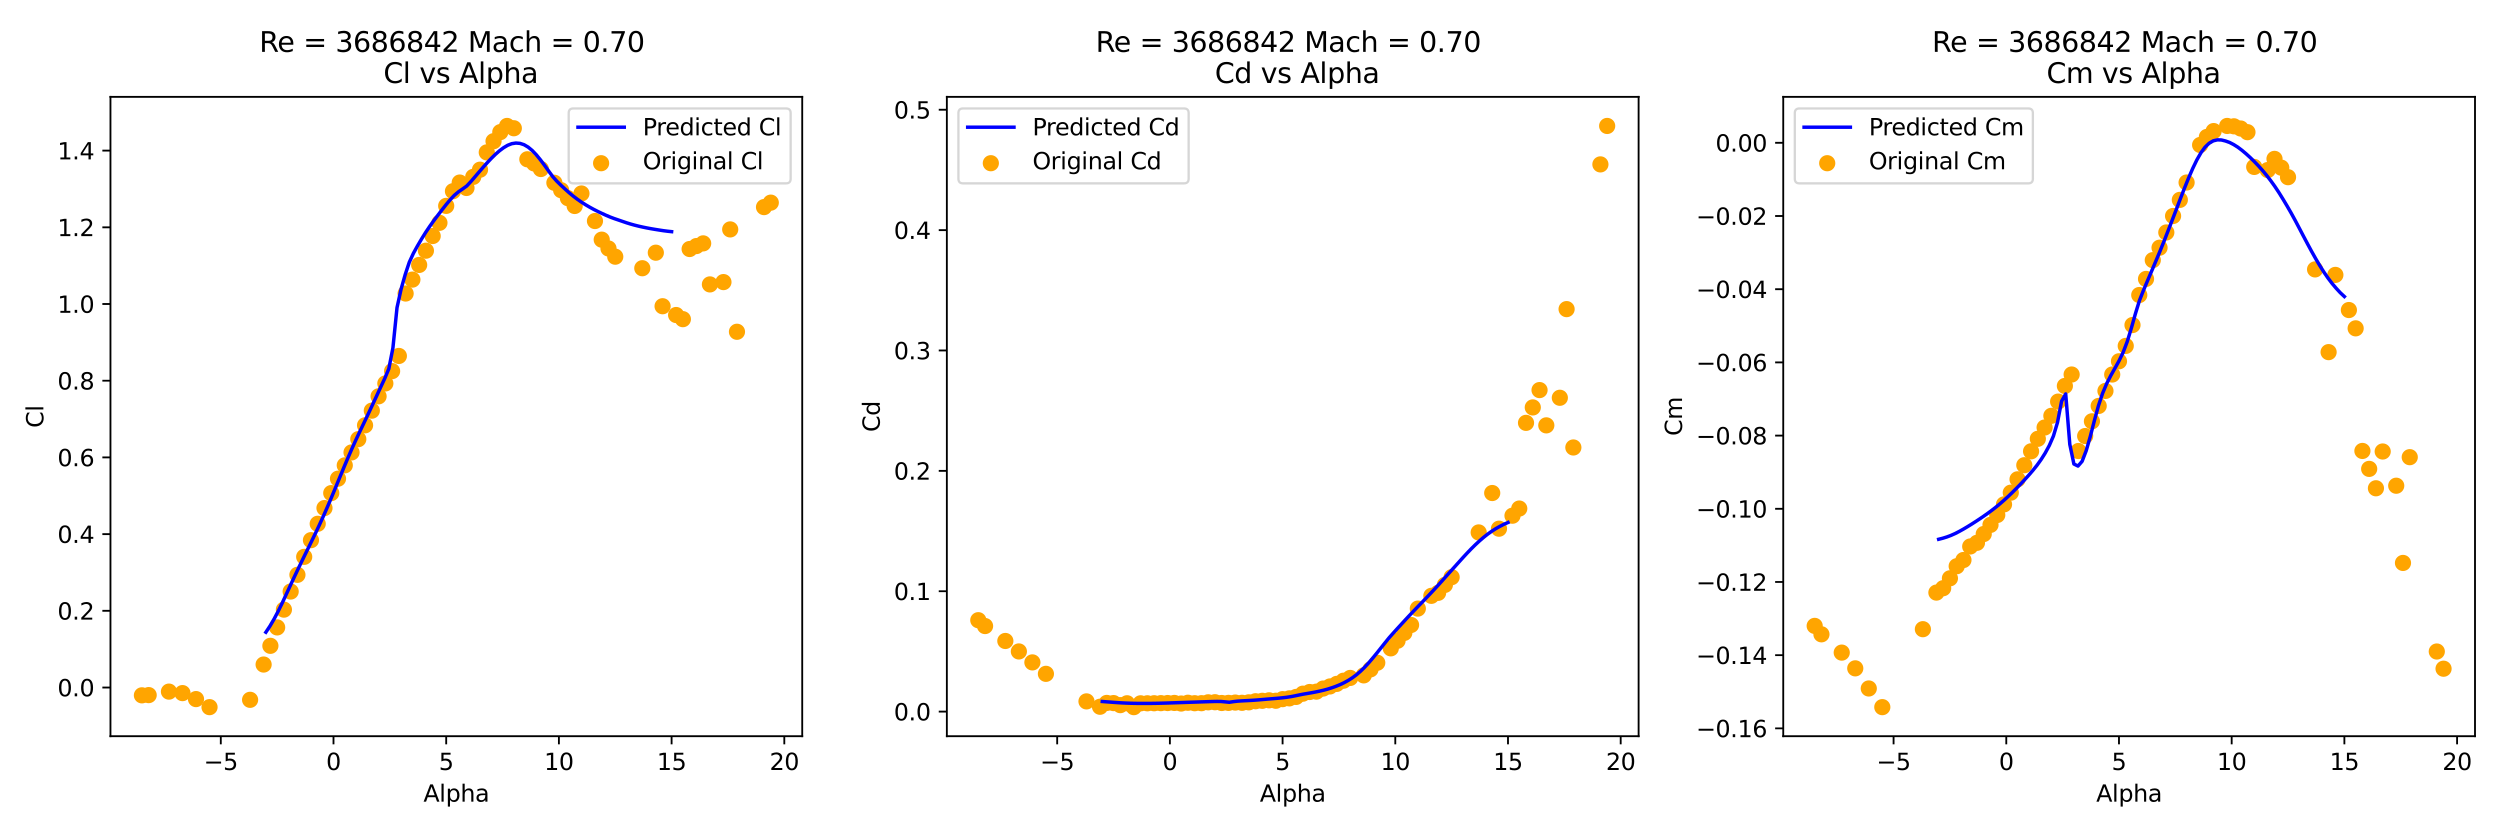 <?xml version="1.0" encoding="utf-8" standalone="no"?>
<!DOCTYPE svg PUBLIC "-//W3C//DTD SVG 1.1//EN"
  "http://www.w3.org/Graphics/SVG/1.1/DTD/svg11.dtd">
<svg xmlns:xlink="http://www.w3.org/1999/xlink" width="1080pt" height="360pt" viewBox="0 0 1080 360" xmlns="http://www.w3.org/2000/svg" version="1.1">
 <defs>
  <style type="text/css">*{stroke-linejoin: round; stroke-linecap: butt}</style>
 </defs>
 <g id="figure_1">
  <g id="patch_1">
   <path d="M 0 360 
L 1080 360 
L 1080 0 
L 0 0 
z
" style="fill: #ffffff"/>
  </g>
  <g id="axes_1">
   <g id="patch_2">
    <path d="M 47.72 318.04 
L 346.56 318.04 
L 346.56 41.856 
L 47.72 41.856 
z
" style="fill: #ffffff"/>
   </g>
   <g id="PathCollection_1">
    <defs>
     <path id="m0e58091147" d="M 0 3 
C 0.796 3 1.559 2.684 2.121 2.121 
C 2.684 1.559 3 0.796 3 0 
C 3 -0.796 2.684 -1.559 2.121 -2.121 
C 1.559 -2.684 0.796 -3 0 -3 
C -0.796 -3 -1.559 -2.684 -2.121 -2.121 
C -2.684 -1.559 -3 -0.796 -3 0 
C -3 0.796 -2.684 1.559 -2.121 2.121 
C -1.559 2.684 -0.796 3 0 3 
z
" style="stroke: #ffa500"/>
    </defs>
    <g clip-path="url(#p6f785ccc8b)">
     <use xlink:href="#m0e58091147" x="61.304" y="300.383" style="fill: #ffa500; stroke: #ffa500"/>
     <use xlink:href="#m0e58091147" x="64.225" y="300.284" style="fill: #ffa500; stroke: #ffa500"/>
     <use xlink:href="#m0e58091147" x="72.988" y="298.776" style="fill: #ffa500; stroke: #ffa500"/>
     <use xlink:href="#m0e58091147" x="78.831" y="299.423" style="fill: #ffa500; stroke: #ffa500"/>
     <use xlink:href="#m0e58091147" x="84.673" y="302.007" style="fill: #ffa500; stroke: #ffa500"/>
     <use xlink:href="#m0e58091147" x="90.516" y="305.486" style="fill: #ffa500; stroke: #ffa500"/>
     <use xlink:href="#m0e58091147" x="108.043" y="302.322" style="fill: #ffa500; stroke: #ffa500"/>
     <use xlink:href="#m0e58091147" x="113.885" y="287.08" style="fill: #ffa500; stroke: #ffa500"/>
     <use xlink:href="#m0e58091147" x="116.807" y="278.995" style="fill: #ffa500; stroke: #ffa500"/>
     <use xlink:href="#m0e58091147" x="119.728" y="271.043" style="fill: #ffa500; stroke: #ffa500"/>
     <use xlink:href="#m0e58091147" x="122.649" y="263.356" style="fill: #ffa500; stroke: #ffa500"/>
     <use xlink:href="#m0e58091147" x="125.57" y="255.536" style="fill: #ffa500; stroke: #ffa500"/>
     <use xlink:href="#m0e58091147" x="128.492" y="248.329" style="fill: #ffa500; stroke: #ffa500"/>
     <use xlink:href="#m0e58091147" x="131.413" y="240.559" style="fill: #ffa500; stroke: #ffa500"/>
     <use xlink:href="#m0e58091147" x="134.334" y="233.352" style="fill: #ffa500; stroke: #ffa500"/>
     <use xlink:href="#m0e58091147" x="137.255" y="226.278" style="fill: #ffa500; stroke: #ffa500"/>
     <use xlink:href="#m0e58091147" x="140.176" y="219.486" style="fill: #ffa500; stroke: #ffa500"/>
     <use xlink:href="#m0e58091147" x="143.098" y="213.024" style="fill: #ffa500; stroke: #ffa500"/>
     <use xlink:href="#m0e58091147" x="146.019" y="206.795" style="fill: #ffa500; stroke: #ffa500"/>
     <use xlink:href="#m0e58091147" x="148.94" y="201.033" style="fill: #ffa500; stroke: #ffa500"/>
     <use xlink:href="#m0e58091147" x="151.861" y="195.447" style="fill: #ffa500; stroke: #ffa500"/>
     <use xlink:href="#m0e58091147" x="154.782" y="189.714" style="fill: #ffa500; stroke: #ffa500"/>
     <use xlink:href="#m0e58091147" x="157.704" y="183.736" style="fill: #ffa500; stroke: #ffa500"/>
     <use xlink:href="#m0e58091147" x="160.625" y="177.405" style="fill: #ffa500; stroke: #ffa500"/>
     <use xlink:href="#m0e58091147" x="163.546" y="171.209" style="fill: #ffa500; stroke: #ffa500"/>
     <use xlink:href="#m0e58091147" x="166.467" y="165.645" style="fill: #ffa500; stroke: #ffa500"/>
     <use xlink:href="#m0e58091147" x="169.388" y="160.324" style="fill: #ffa500; stroke: #ffa500"/>
     <use xlink:href="#m0e58091147" x="172.31" y="153.772" style="fill: #ffa500; stroke: #ffa500"/>
     <use xlink:href="#m0e58091147" x="175.231" y="126.8" style="fill: #ffa500; stroke: #ffa500"/>
     <use xlink:href="#m0e58091147" x="178.152" y="120.792" style="fill: #ffa500; stroke: #ffa500"/>
     <use xlink:href="#m0e58091147" x="181.073" y="114.449" style="fill: #ffa500; stroke: #ffa500"/>
     <use xlink:href="#m0e58091147" x="183.995" y="108.303" style="fill: #ffa500; stroke: #ffa500"/>
     <use xlink:href="#m0e58091147" x="186.916" y="101.958" style="fill: #ffa500; stroke: #ffa500"/>
     <use xlink:href="#m0e58091147" x="189.837" y="96.261" style="fill: #ffa500; stroke: #ffa500"/>
     <use xlink:href="#m0e58091147" x="192.758" y="88.936" style="fill: #ffa500; stroke: #ffa500"/>
     <use xlink:href="#m0e58091147" x="195.679" y="82.607" style="fill: #ffa500; stroke: #ffa500"/>
     <use xlink:href="#m0e58091147" x="198.601" y="78.863" style="fill: #ffa500; stroke: #ffa500"/>
     <use xlink:href="#m0e58091147" x="201.522" y="81.199" style="fill: #ffa500; stroke: #ffa500"/>
     <use xlink:href="#m0e58091147" x="204.443" y="76.411" style="fill: #ffa500; stroke: #ffa500"/>
     <use xlink:href="#m0e58091147" x="207.364" y="73.31" style="fill: #ffa500; stroke: #ffa500"/>
     <use xlink:href="#m0e58091147" x="210.285" y="65.827" style="fill: #ffa500; stroke: #ffa500"/>
     <use xlink:href="#m0e58091147" x="213.207" y="61.004" style="fill: #ffa500; stroke: #ffa500"/>
     <use xlink:href="#m0e58091147" x="216.128" y="57.077" style="fill: #ffa500; stroke: #ffa500"/>
     <use xlink:href="#m0e58091147" x="219.049" y="54.41" style="fill: #ffa500; stroke: #ffa500"/>
     <use xlink:href="#m0e58091147" x="221.97" y="55.401" style="fill: #ffa500; stroke: #ffa500"/>
     <use xlink:href="#m0e58091147" x="227.813" y="68.807" style="fill: #ffa500; stroke: #ffa500"/>
     <use xlink:href="#m0e58091147" x="230.734" y="70.596" style="fill: #ffa500; stroke: #ffa500"/>
     <use xlink:href="#m0e58091147" x="233.655" y="73.015" style="fill: #ffa500; stroke: #ffa500"/>
     <use xlink:href="#m0e58091147" x="239.498" y="78.962" style="fill: #ffa500; stroke: #ffa500"/>
     <use xlink:href="#m0e58091147" x="242.419" y="82.16" style="fill: #ffa500; stroke: #ffa500"/>
     <use xlink:href="#m0e58091147" x="245.34" y="85.606" style="fill: #ffa500; stroke: #ffa500"/>
     <use xlink:href="#m0e58091147" x="248.261" y="88.986" style="fill: #ffa500; stroke: #ffa500"/>
     <use xlink:href="#m0e58091147" x="251.182" y="83.585" style="fill: #ffa500; stroke: #ffa500"/>
     <use xlink:href="#m0e58091147" x="257.025" y="95.48" style="fill: #ffa500; stroke: #ffa500"/>
     <use xlink:href="#m0e58091147" x="259.946" y="103.532" style="fill: #ffa500; stroke: #ffa500"/>
     <use xlink:href="#m0e58091147" x="262.867" y="107.342" style="fill: #ffa500; stroke: #ffa500"/>
     <use xlink:href="#m0e58091147" x="265.788" y="110.888" style="fill: #ffa500; stroke: #ffa500"/>
     <use xlink:href="#m0e58091147" x="277.473" y="115.874" style="fill: #ffa500; stroke: #ffa500"/>
     <use xlink:href="#m0e58091147" x="283.316" y="109.165" style="fill: #ffa500; stroke: #ffa500"/>
     <use xlink:href="#m0e58091147" x="286.237" y="132.292" style="fill: #ffa500; stroke: #ffa500"/>
     <use xlink:href="#m0e58091147" x="292.079" y="136.086" style="fill: #ffa500; stroke: #ffa500"/>
     <use xlink:href="#m0e58091147" x="295.001" y="137.876" style="fill: #ffa500; stroke: #ffa500"/>
     <use xlink:href="#m0e58091147" x="297.922" y="107.574" style="fill: #ffa500; stroke: #ffa500"/>
     <use xlink:href="#m0e58091147" x="300.843" y="106.298" style="fill: #ffa500; stroke: #ffa500"/>
     <use xlink:href="#m0e58091147" x="303.764" y="105.139" style="fill: #ffa500; stroke: #ffa500"/>
     <use xlink:href="#m0e58091147" x="306.685" y="122.866" style="fill: #ffa500; stroke: #ffa500"/>
     <use xlink:href="#m0e58091147" x="312.528" y="121.863" style="fill: #ffa500; stroke: #ffa500"/>
     <use xlink:href="#m0e58091147" x="315.449" y="99.108" style="fill: #ffa500; stroke: #ffa500"/>
     <use xlink:href="#m0e58091147" x="318.37" y="143.326" style="fill: #ffa500; stroke: #ffa500"/>
     <use xlink:href="#m0e58091147" x="330.055" y="89.466" style="fill: #ffa500; stroke: #ffa500"/>
     <use xlink:href="#m0e58091147" x="332.976" y="87.544" style="fill: #ffa500; stroke: #ffa500"/>
    </g>
   </g>
   <g id="matplotlib.axis_1">
    <g id="xtick_1">
     <g id="line2d_1">
      <defs>
       <path id="mf14e323193" d="M 0 0 
L 0 3.5 
" style="stroke: #000000; stroke-width: 0.8"/>
      </defs>
      <g>
       <use xlink:href="#mf14e323193" x="95.384" y="318.04" style="stroke: #000000; stroke-width: 0.8"/>
      </g>
     </g>
     <g id="text_1">
      <!-- −5 -->
      <g transform="translate(88.013 332.638) scale(0.1 -0.1)">
       <defs>
        <path id="DejaVuSans-2212" d="M 678 2272 
L 4684 2272 
L 4684 1741 
L 678 1741 
L 678 2272 
z
" transform="scale(0.016)"/>
        <path id="DejaVuSans-35" d="M 691 4666 
L 3169 4666 
L 3169 4134 
L 1269 4134 
L 1269 2991 
Q 1406 3038 1543 3061 
Q 1681 3084 1819 3084 
Q 2600 3084 3056 2656 
Q 3513 2228 3513 1497 
Q 3513 744 3044 326 
Q 2575 -91 1722 -91 
Q 1428 -91 1123 -41 
Q 819 9 494 109 
L 494 744 
Q 775 591 1075 516 
Q 1375 441 1709 441 
Q 2250 441 2565 725 
Q 2881 1009 2881 1497 
Q 2881 1984 2565 2268 
Q 2250 2553 1709 2553 
Q 1456 2553 1204 2497 
Q 953 2441 691 2322 
L 691 4666 
z
" transform="scale(0.016)"/>
       </defs>
       <use xlink:href="#DejaVuSans-2212"/>
       <use xlink:href="#DejaVuSans-35" x="83.789"/>
      </g>
     </g>
    </g>
    <g id="xtick_2">
     <g id="line2d_2">
      <g>
       <use xlink:href="#mf14e323193" x="144.071" y="318.04" style="stroke: #000000; stroke-width: 0.8"/>
      </g>
     </g>
     <g id="text_2">
      <!-- 0 -->
      <g transform="translate(140.89 332.638) scale(0.1 -0.1)">
       <defs>
        <path id="DejaVuSans-30" d="M 2034 4250 
Q 1547 4250 1301 3770 
Q 1056 3291 1056 2328 
Q 1056 1369 1301 889 
Q 1547 409 2034 409 
Q 2525 409 2770 889 
Q 3016 1369 3016 2328 
Q 3016 3291 2770 3770 
Q 2525 4250 2034 4250 
z
M 2034 4750 
Q 2819 4750 3233 4129 
Q 3647 3509 3647 2328 
Q 3647 1150 3233 529 
Q 2819 -91 2034 -91 
Q 1250 -91 836 529 
Q 422 1150 422 2328 
Q 422 3509 836 4129 
Q 1250 4750 2034 4750 
z
" transform="scale(0.016)"/>
       </defs>
       <use xlink:href="#DejaVuSans-30"/>
      </g>
     </g>
    </g>
    <g id="xtick_3">
     <g id="line2d_3">
      <g>
       <use xlink:href="#mf14e323193" x="192.758" y="318.04" style="stroke: #000000; stroke-width: 0.8"/>
      </g>
     </g>
     <g id="text_3">
      <!-- 5 -->
      <g transform="translate(189.577 332.638) scale(0.1 -0.1)">
       <use xlink:href="#DejaVuSans-35"/>
      </g>
     </g>
    </g>
    <g id="xtick_4">
     <g id="line2d_4">
      <g>
       <use xlink:href="#mf14e323193" x="241.445" y="318.04" style="stroke: #000000; stroke-width: 0.8"/>
      </g>
     </g>
     <g id="text_4">
      <!-- 10 -->
      <g transform="translate(235.083 332.638) scale(0.1 -0.1)">
       <defs>
        <path id="DejaVuSans-31" d="M 794 531 
L 1825 531 
L 1825 4091 
L 703 3866 
L 703 4441 
L 1819 4666 
L 2450 4666 
L 2450 531 
L 3481 531 
L 3481 0 
L 794 0 
L 794 531 
z
" transform="scale(0.016)"/>
       </defs>
       <use xlink:href="#DejaVuSans-31"/>
       <use xlink:href="#DejaVuSans-30" x="63.623"/>
      </g>
     </g>
    </g>
    <g id="xtick_5">
     <g id="line2d_5">
      <g>
       <use xlink:href="#mf14e323193" x="290.132" y="318.04" style="stroke: #000000; stroke-width: 0.8"/>
      </g>
     </g>
     <g id="text_5">
      <!-- 15 -->
      <g transform="translate(283.769 332.638) scale(0.1 -0.1)">
       <use xlink:href="#DejaVuSans-31"/>
       <use xlink:href="#DejaVuSans-35" x="63.623"/>
      </g>
     </g>
    </g>
    <g id="xtick_6">
     <g id="line2d_6">
      <g>
       <use xlink:href="#mf14e323193" x="338.819" y="318.04" style="stroke: #000000; stroke-width: 0.8"/>
      </g>
     </g>
     <g id="text_6">
      <!-- 20 -->
      <g transform="translate(332.456 332.638) scale(0.1 -0.1)">
       <defs>
        <path id="DejaVuSans-32" d="M 1228 531 
L 3431 531 
L 3431 0 
L 469 0 
L 469 531 
Q 828 903 1448 1529 
Q 2069 2156 2228 2338 
Q 2531 2678 2651 2914 
Q 2772 3150 2772 3378 
Q 2772 3750 2511 3984 
Q 2250 4219 1831 4219 
Q 1534 4219 1204 4116 
Q 875 4013 500 3803 
L 500 4441 
Q 881 4594 1212 4672 
Q 1544 4750 1819 4750 
Q 2544 4750 2975 4387 
Q 3406 4025 3406 3419 
Q 3406 3131 3298 2873 
Q 3191 2616 2906 2266 
Q 2828 2175 2409 1742 
Q 1991 1309 1228 531 
z
" transform="scale(0.016)"/>
       </defs>
       <use xlink:href="#DejaVuSans-32"/>
       <use xlink:href="#DejaVuSans-30" x="63.623"/>
      </g>
     </g>
    </g>
    <g id="text_7">
     <!-- Alpha -->
     <g transform="translate(182.924 346.317) scale(0.1 -0.1)">
      <defs>
       <path id="DejaVuSans-41" d="M 2188 4044 
L 1331 1722 
L 3047 1722 
L 2188 4044 
z
M 1831 4666 
L 2547 4666 
L 4325 0 
L 3669 0 
L 3244 1197 
L 1141 1197 
L 716 0 
L 50 0 
L 1831 4666 
z
" transform="scale(0.016)"/>
       <path id="DejaVuSans-6c" d="M 603 4863 
L 1178 4863 
L 1178 0 
L 603 0 
L 603 4863 
z
" transform="scale(0.016)"/>
       <path id="DejaVuSans-70" d="M 1159 525 
L 1159 -1331 
L 581 -1331 
L 581 3500 
L 1159 3500 
L 1159 2969 
Q 1341 3281 1617 3432 
Q 1894 3584 2278 3584 
Q 2916 3584 3314 3078 
Q 3713 2572 3713 1747 
Q 3713 922 3314 415 
Q 2916 -91 2278 -91 
Q 1894 -91 1617 61 
Q 1341 213 1159 525 
z
M 3116 1747 
Q 3116 2381 2855 2742 
Q 2594 3103 2138 3103 
Q 1681 3103 1420 2742 
Q 1159 2381 1159 1747 
Q 1159 1113 1420 752 
Q 1681 391 2138 391 
Q 2594 391 2855 752 
Q 3116 1113 3116 1747 
z
" transform="scale(0.016)"/>
       <path id="DejaVuSans-68" d="M 3513 2113 
L 3513 0 
L 2938 0 
L 2938 2094 
Q 2938 2591 2744 2837 
Q 2550 3084 2163 3084 
Q 1697 3084 1428 2787 
Q 1159 2491 1159 1978 
L 1159 0 
L 581 0 
L 581 4863 
L 1159 4863 
L 1159 2956 
Q 1366 3272 1645 3428 
Q 1925 3584 2291 3584 
Q 2894 3584 3203 3211 
Q 3513 2838 3513 2113 
z
" transform="scale(0.016)"/>
       <path id="DejaVuSans-61" d="M 2194 1759 
Q 1497 1759 1228 1600 
Q 959 1441 959 1056 
Q 959 750 1161 570 
Q 1363 391 1709 391 
Q 2188 391 2477 730 
Q 2766 1069 2766 1631 
L 2766 1759 
L 2194 1759 
z
M 3341 1997 
L 3341 0 
L 2766 0 
L 2766 531 
Q 2569 213 2275 61 
Q 1981 -91 1556 -91 
Q 1019 -91 701 211 
Q 384 513 384 1019 
Q 384 1609 779 1909 
Q 1175 2209 1959 2209 
L 2766 2209 
L 2766 2266 
Q 2766 2663 2505 2880 
Q 2244 3097 1772 3097 
Q 1472 3097 1187 3025 
Q 903 2953 641 2809 
L 641 3341 
Q 956 3463 1253 3523 
Q 1550 3584 1831 3584 
Q 2591 3584 2966 3190 
Q 3341 2797 3341 1997 
z
" transform="scale(0.016)"/>
      </defs>
      <use xlink:href="#DejaVuSans-41"/>
      <use xlink:href="#DejaVuSans-6c" x="68.408"/>
      <use xlink:href="#DejaVuSans-70" x="96.191"/>
      <use xlink:href="#DejaVuSans-68" x="159.668"/>
      <use xlink:href="#DejaVuSans-61" x="223.047"/>
     </g>
    </g>
   </g>
   <g id="matplotlib.axis_2">
    <g id="ytick_1">
     <g id="line2d_7">
      <defs>
       <path id="m26eb56b5f3" d="M 0 0 
L -3.5 0 
" style="stroke: #000000; stroke-width: 0.8"/>
      </defs>
      <g>
       <use xlink:href="#m26eb56b5f3" x="47.72" y="297.004" style="stroke: #000000; stroke-width: 0.8"/>
      </g>
     </g>
     <g id="text_8">
      <!-- 0.0 -->
      <g transform="translate(24.817 300.803) scale(0.1 -0.1)">
       <defs>
        <path id="DejaVuSans-2e" d="M 684 794 
L 1344 794 
L 1344 0 
L 684 0 
L 684 794 
z
" transform="scale(0.016)"/>
       </defs>
       <use xlink:href="#DejaVuSans-30"/>
       <use xlink:href="#DejaVuSans-2e" x="63.623"/>
       <use xlink:href="#DejaVuSans-30" x="95.41"/>
      </g>
     </g>
    </g>
    <g id="ytick_2">
     <g id="line2d_8">
      <g>
       <use xlink:href="#m26eb56b5f3" x="47.72" y="263.869" style="stroke: #000000; stroke-width: 0.8"/>
      </g>
     </g>
     <g id="text_9">
      <!-- 0.2 -->
      <g transform="translate(24.817 267.669) scale(0.1 -0.1)">
       <use xlink:href="#DejaVuSans-30"/>
       <use xlink:href="#DejaVuSans-2e" x="63.623"/>
       <use xlink:href="#DejaVuSans-32" x="95.41"/>
      </g>
     </g>
    </g>
    <g id="ytick_3">
     <g id="line2d_9">
      <g>
       <use xlink:href="#m26eb56b5f3" x="47.72" y="230.735" style="stroke: #000000; stroke-width: 0.8"/>
      </g>
     </g>
     <g id="text_10">
      <!-- 0.4 -->
      <g transform="translate(24.817 234.534) scale(0.1 -0.1)">
       <defs>
        <path id="DejaVuSans-34" d="M 2419 4116 
L 825 1625 
L 2419 1625 
L 2419 4116 
z
M 2253 4666 
L 3047 4666 
L 3047 1625 
L 3713 1625 
L 3713 1100 
L 3047 1100 
L 3047 0 
L 2419 0 
L 2419 1100 
L 313 1100 
L 313 1709 
L 2253 4666 
z
" transform="scale(0.016)"/>
       </defs>
       <use xlink:href="#DejaVuSans-30"/>
       <use xlink:href="#DejaVuSans-2e" x="63.623"/>
       <use xlink:href="#DejaVuSans-34" x="95.41"/>
      </g>
     </g>
    </g>
    <g id="ytick_4">
     <g id="line2d_10">
      <g>
       <use xlink:href="#m26eb56b5f3" x="47.72" y="197.6" style="stroke: #000000; stroke-width: 0.8"/>
      </g>
     </g>
     <g id="text_11">
      <!-- 0.6 -->
      <g transform="translate(24.817 201.4) scale(0.1 -0.1)">
       <defs>
        <path id="DejaVuSans-36" d="M 2113 2584 
Q 1688 2584 1439 2293 
Q 1191 2003 1191 1497 
Q 1191 994 1439 701 
Q 1688 409 2113 409 
Q 2538 409 2786 701 
Q 3034 994 3034 1497 
Q 3034 2003 2786 2293 
Q 2538 2584 2113 2584 
z
M 3366 4563 
L 3366 3988 
Q 3128 4100 2886 4159 
Q 2644 4219 2406 4219 
Q 1781 4219 1451 3797 
Q 1122 3375 1075 2522 
Q 1259 2794 1537 2939 
Q 1816 3084 2150 3084 
Q 2853 3084 3261 2657 
Q 3669 2231 3669 1497 
Q 3669 778 3244 343 
Q 2819 -91 2113 -91 
Q 1303 -91 875 529 
Q 447 1150 447 2328 
Q 447 3434 972 4092 
Q 1497 4750 2381 4750 
Q 2619 4750 2861 4703 
Q 3103 4656 3366 4563 
z
" transform="scale(0.016)"/>
       </defs>
       <use xlink:href="#DejaVuSans-30"/>
       <use xlink:href="#DejaVuSans-2e" x="63.623"/>
       <use xlink:href="#DejaVuSans-36" x="95.41"/>
      </g>
     </g>
    </g>
    <g id="ytick_5">
     <g id="line2d_11">
      <g>
       <use xlink:href="#m26eb56b5f3" x="47.72" y="164.466" style="stroke: #000000; stroke-width: 0.8"/>
      </g>
     </g>
     <g id="text_12">
      <!-- 0.8 -->
      <g transform="translate(24.817 168.265) scale(0.1 -0.1)">
       <defs>
        <path id="DejaVuSans-38" d="M 2034 2216 
Q 1584 2216 1326 1975 
Q 1069 1734 1069 1313 
Q 1069 891 1326 650 
Q 1584 409 2034 409 
Q 2484 409 2743 651 
Q 3003 894 3003 1313 
Q 3003 1734 2745 1975 
Q 2488 2216 2034 2216 
z
M 1403 2484 
Q 997 2584 770 2862 
Q 544 3141 544 3541 
Q 544 4100 942 4425 
Q 1341 4750 2034 4750 
Q 2731 4750 3128 4425 
Q 3525 4100 3525 3541 
Q 3525 3141 3298 2862 
Q 3072 2584 2669 2484 
Q 3125 2378 3379 2068 
Q 3634 1759 3634 1313 
Q 3634 634 3220 271 
Q 2806 -91 2034 -91 
Q 1263 -91 848 271 
Q 434 634 434 1313 
Q 434 1759 690 2068 
Q 947 2378 1403 2484 
z
M 1172 3481 
Q 1172 3119 1398 2916 
Q 1625 2713 2034 2713 
Q 2441 2713 2670 2916 
Q 2900 3119 2900 3481 
Q 2900 3844 2670 4047 
Q 2441 4250 2034 4250 
Q 1625 4250 1398 4047 
Q 1172 3844 1172 3481 
z
" transform="scale(0.016)"/>
       </defs>
       <use xlink:href="#DejaVuSans-30"/>
       <use xlink:href="#DejaVuSans-2e" x="63.623"/>
       <use xlink:href="#DejaVuSans-38" x="95.41"/>
      </g>
     </g>
    </g>
    <g id="ytick_6">
     <g id="line2d_12">
      <g>
       <use xlink:href="#m26eb56b5f3" x="47.72" y="131.331" style="stroke: #000000; stroke-width: 0.8"/>
      </g>
     </g>
     <g id="text_13">
      <!-- 1.0 -->
      <g transform="translate(24.817 135.131) scale(0.1 -0.1)">
       <use xlink:href="#DejaVuSans-31"/>
       <use xlink:href="#DejaVuSans-2e" x="63.623"/>
       <use xlink:href="#DejaVuSans-30" x="95.41"/>
      </g>
     </g>
    </g>
    <g id="ytick_7">
     <g id="line2d_13">
      <g>
       <use xlink:href="#m26eb56b5f3" x="47.72" y="98.197" style="stroke: #000000; stroke-width: 0.8"/>
      </g>
     </g>
     <g id="text_14">
      <!-- 1.2 -->
      <g transform="translate(24.817 101.996) scale(0.1 -0.1)">
       <use xlink:href="#DejaVuSans-31"/>
       <use xlink:href="#DejaVuSans-2e" x="63.623"/>
       <use xlink:href="#DejaVuSans-32" x="95.41"/>
      </g>
     </g>
    </g>
    <g id="ytick_8">
     <g id="line2d_14">
      <g>
       <use xlink:href="#m26eb56b5f3" x="47.72" y="65.063" style="stroke: #000000; stroke-width: 0.8"/>
      </g>
     </g>
     <g id="text_15">
      <!-- 1.4 -->
      <g transform="translate(24.817 68.862) scale(0.1 -0.1)">
       <use xlink:href="#DejaVuSans-31"/>
       <use xlink:href="#DejaVuSans-2e" x="63.623"/>
       <use xlink:href="#DejaVuSans-34" x="95.41"/>
      </g>
     </g>
    </g>
    <g id="text_16">
     <!-- Cl -->
     <g transform="translate(18.737 184.828) rotate(-90) scale(0.1 -0.1)">
      <defs>
       <path id="DejaVuSans-43" d="M 4122 4306 
L 4122 3641 
Q 3803 3938 3442 4084 
Q 3081 4231 2675 4231 
Q 1875 4231 1450 3742 
Q 1025 3253 1025 2328 
Q 1025 1406 1450 917 
Q 1875 428 2675 428 
Q 3081 428 3442 575 
Q 3803 722 4122 1019 
L 4122 359 
Q 3791 134 3420 21 
Q 3050 -91 2638 -91 
Q 1578 -91 968 557 
Q 359 1206 359 2328 
Q 359 3453 968 4101 
Q 1578 4750 2638 4750 
Q 3056 4750 3426 4639 
Q 3797 4528 4122 4306 
z
" transform="scale(0.016)"/>
      </defs>
      <use xlink:href="#DejaVuSans-43"/>
      <use xlink:href="#DejaVuSans-6c" x="69.824"/>
     </g>
    </g>
   </g>
   <g id="line2d_15">
    <path d="M 114.859 273.124 
L 116.63 270.454 
L 118.4 267.424 
L 120.17 264.068 
L 121.941 260.454 
L 123.711 256.639 
L 125.482 252.799 
L 127.252 249.004 
L 129.023 245.279 
L 130.793 241.61 
L 132.564 237.994 
L 134.334 234.386 
L 136.104 230.736 
L 137.875 226.987 
L 139.645 223.098 
L 141.416 219.068 
L 143.186 214.905 
L 144.957 210.647 
L 146.727 206.349 
L 148.497 202.075 
L 150.268 197.885 
L 152.038 193.823 
L 153.809 189.913 
L 155.579 186.142 
L 157.35 182.453 
L 159.12 178.724 
L 160.89 174.95 
L 162.661 171.129 
L 164.431 167.292 
L 166.202 163.517 
L 167.972 159.297 
L 169.743 150.284 
L 171.513 132.892 
L 173.283 124.859 
L 175.054 118.6 
L 176.824 113.26 
L 178.595 109.421 
L 180.365 106.22 
L 182.136 103.204 
L 183.906 100.362 
L 185.676 97.731 
L 187.447 95.268 
L 189.217 92.905 
L 190.988 90.601 
L 192.758 88.357 
L 194.529 86.231 
L 196.299 84.353 
L 198.069 82.852 
L 199.84 81.636 
L 201.61 80.363 
L 203.381 78.486 
L 205.151 76.423 
L 206.922 74.347 
L 208.692 72.296 
L 210.462 70.313 
L 212.233 68.434 
L 214.003 66.694 
L 215.774 65.144 
L 217.544 63.818 
L 219.315 62.761 
L 221.085 62.072 
L 222.856 61.796 
L 224.626 61.936 
L 226.396 62.521 
L 228.167 63.56 
L 229.937 65.033 
L 231.708 66.892 
L 233.478 69.058 
L 235.249 71.432 
L 237.019 73.894 
L 238.789 76.319 
L 240.56 78.288 
L 242.33 80.031 
L 244.101 81.668 
L 245.871 83.262 
L 247.642 84.728 
L 249.412 86.072 
L 251.182 87.308 
L 252.953 88.442 
L 254.723 89.487 
L 256.494 90.454 
L 258.264 91.355 
L 260.035 92.202 
L 261.805 93.001 
L 263.575 93.76 
L 265.346 94.426 
L 267.116 95.029 
L 268.887 95.636 
L 270.657 96.241 
L 272.428 96.79 
L 274.198 97.283 
L 275.968 97.723 
L 277.739 98.118 
L 279.509 98.479 
L 281.28 98.806 
L 283.05 99.106 
L 284.821 99.388 
L 286.591 99.66 
L 288.361 99.889 
L 290.132 100.078 
" clip-path="url(#p6f785ccc8b)" style="fill: none; stroke: #0000ff; stroke-width: 1.5; stroke-linecap: square"/>
   </g>
   <g id="patch_3">
    <path d="M 47.72 318.04 
L 47.72 41.856 
" style="fill: none; stroke: #000000; stroke-width: 0.8; stroke-linejoin: miter; stroke-linecap: square"/>
   </g>
   <g id="patch_4">
    <path d="M 346.56 318.04 
L 346.56 41.856 
" style="fill: none; stroke: #000000; stroke-width: 0.8; stroke-linejoin: miter; stroke-linecap: square"/>
   </g>
   <g id="patch_5">
    <path d="M 47.72 318.04 
L 346.56 318.04 
" style="fill: none; stroke: #000000; stroke-width: 0.8; stroke-linejoin: miter; stroke-linecap: square"/>
   </g>
   <g id="patch_6">
    <path d="M 47.72 41.856 
L 346.56 41.856 
" style="fill: none; stroke: #000000; stroke-width: 0.8; stroke-linejoin: miter; stroke-linecap: square"/>
   </g>
   <g id="text_17">
    <!-- Re = 3686842 Mach = 0.70  -->
    <g transform="translate(112.015 22.419) scale(0.12 -0.12)">
     <defs>
      <path id="DejaVuSans-52" d="M 2841 2188 
Q 3044 2119 3236 1894 
Q 3428 1669 3622 1275 
L 4263 0 
L 3584 0 
L 2988 1197 
Q 2756 1666 2539 1819 
Q 2322 1972 1947 1972 
L 1259 1972 
L 1259 0 
L 628 0 
L 628 4666 
L 2053 4666 
Q 2853 4666 3247 4331 
Q 3641 3997 3641 3322 
Q 3641 2881 3436 2590 
Q 3231 2300 2841 2188 
z
M 1259 4147 
L 1259 2491 
L 2053 2491 
Q 2509 2491 2742 2702 
Q 2975 2913 2975 3322 
Q 2975 3731 2742 3939 
Q 2509 4147 2053 4147 
L 1259 4147 
z
" transform="scale(0.016)"/>
      <path id="DejaVuSans-65" d="M 3597 1894 
L 3597 1613 
L 953 1613 
Q 991 1019 1311 708 
Q 1631 397 2203 397 
Q 2534 397 2845 478 
Q 3156 559 3463 722 
L 3463 178 
Q 3153 47 2828 -22 
Q 2503 -91 2169 -91 
Q 1331 -91 842 396 
Q 353 884 353 1716 
Q 353 2575 817 3079 
Q 1281 3584 2069 3584 
Q 2775 3584 3186 3129 
Q 3597 2675 3597 1894 
z
M 3022 2063 
Q 3016 2534 2758 2815 
Q 2500 3097 2075 3097 
Q 1594 3097 1305 2825 
Q 1016 2553 972 2059 
L 3022 2063 
z
" transform="scale(0.016)"/>
      <path id="DejaVuSans-20" transform="scale(0.016)"/>
      <path id="DejaVuSans-3d" d="M 678 2906 
L 4684 2906 
L 4684 2381 
L 678 2381 
L 678 2906 
z
M 678 1631 
L 4684 1631 
L 4684 1100 
L 678 1100 
L 678 1631 
z
" transform="scale(0.016)"/>
      <path id="DejaVuSans-33" d="M 2597 2516 
Q 3050 2419 3304 2112 
Q 3559 1806 3559 1356 
Q 3559 666 3084 287 
Q 2609 -91 1734 -91 
Q 1441 -91 1130 -33 
Q 819 25 488 141 
L 488 750 
Q 750 597 1062 519 
Q 1375 441 1716 441 
Q 2309 441 2620 675 
Q 2931 909 2931 1356 
Q 2931 1769 2642 2001 
Q 2353 2234 1838 2234 
L 1294 2234 
L 1294 2753 
L 1863 2753 
Q 2328 2753 2575 2939 
Q 2822 3125 2822 3475 
Q 2822 3834 2567 4026 
Q 2313 4219 1838 4219 
Q 1578 4219 1281 4162 
Q 984 4106 628 3988 
L 628 4550 
Q 988 4650 1302 4700 
Q 1616 4750 1894 4750 
Q 2613 4750 3031 4423 
Q 3450 4097 3450 3541 
Q 3450 3153 3228 2886 
Q 3006 2619 2597 2516 
z
" transform="scale(0.016)"/>
      <path id="DejaVuSans-4d" d="M 628 4666 
L 1569 4666 
L 2759 1491 
L 3956 4666 
L 4897 4666 
L 4897 0 
L 4281 0 
L 4281 4097 
L 3078 897 
L 2444 897 
L 1241 4097 
L 1241 0 
L 628 0 
L 628 4666 
z
" transform="scale(0.016)"/>
      <path id="DejaVuSans-63" d="M 3122 3366 
L 3122 2828 
Q 2878 2963 2633 3030 
Q 2388 3097 2138 3097 
Q 1578 3097 1268 2742 
Q 959 2388 959 1747 
Q 959 1106 1268 751 
Q 1578 397 2138 397 
Q 2388 397 2633 464 
Q 2878 531 3122 666 
L 3122 134 
Q 2881 22 2623 -34 
Q 2366 -91 2075 -91 
Q 1284 -91 818 406 
Q 353 903 353 1747 
Q 353 2603 823 3093 
Q 1294 3584 2113 3584 
Q 2378 3584 2631 3529 
Q 2884 3475 3122 3366 
z
" transform="scale(0.016)"/>
      <path id="DejaVuSans-37" d="M 525 4666 
L 3525 4666 
L 3525 4397 
L 1831 0 
L 1172 0 
L 2766 4134 
L 525 4134 
L 525 4666 
z
" transform="scale(0.016)"/>
     </defs>
     <use xlink:href="#DejaVuSans-52"/>
     <use xlink:href="#DejaVuSans-65" x="64.982"/>
     <use xlink:href="#DejaVuSans-20" x="126.506"/>
     <use xlink:href="#DejaVuSans-3d" x="158.293"/>
     <use xlink:href="#DejaVuSans-20" x="242.082"/>
     <use xlink:href="#DejaVuSans-33" x="273.869"/>
     <use xlink:href="#DejaVuSans-36" x="337.492"/>
     <use xlink:href="#DejaVuSans-38" x="401.115"/>
     <use xlink:href="#DejaVuSans-36" x="464.738"/>
     <use xlink:href="#DejaVuSans-38" x="528.361"/>
     <use xlink:href="#DejaVuSans-34" x="591.984"/>
     <use xlink:href="#DejaVuSans-32" x="655.607"/>
     <use xlink:href="#DejaVuSans-20" x="719.23"/>
     <use xlink:href="#DejaVuSans-4d" x="751.018"/>
     <use xlink:href="#DejaVuSans-61" x="837.297"/>
     <use xlink:href="#DejaVuSans-63" x="898.576"/>
     <use xlink:href="#DejaVuSans-68" x="953.557"/>
     <use xlink:href="#DejaVuSans-20" x="1016.936"/>
     <use xlink:href="#DejaVuSans-3d" x="1048.723"/>
     <use xlink:href="#DejaVuSans-20" x="1132.512"/>
     <use xlink:href="#DejaVuSans-30" x="1164.299"/>
     <use xlink:href="#DejaVuSans-2e" x="1227.922"/>
     <use xlink:href="#DejaVuSans-37" x="1259.709"/>
     <use xlink:href="#DejaVuSans-30" x="1323.332"/>
     <use xlink:href="#DejaVuSans-20" x="1386.955"/>
    </g>
    <!--  Cl vs Alpha -->
    <g transform="translate(161.826 35.856) scale(0.12 -0.12)">
     <defs>
      <path id="DejaVuSans-76" d="M 191 3500 
L 800 3500 
L 1894 563 
L 2988 3500 
L 3597 3500 
L 2284 0 
L 1503 0 
L 191 3500 
z
" transform="scale(0.016)"/>
      <path id="DejaVuSans-73" d="M 2834 3397 
L 2834 2853 
Q 2591 2978 2328 3040 
Q 2066 3103 1784 3103 
Q 1356 3103 1142 2972 
Q 928 2841 928 2578 
Q 928 2378 1081 2264 
Q 1234 2150 1697 2047 
L 1894 2003 
Q 2506 1872 2764 1633 
Q 3022 1394 3022 966 
Q 3022 478 2636 193 
Q 2250 -91 1575 -91 
Q 1294 -91 989 -36 
Q 684 19 347 128 
L 347 722 
Q 666 556 975 473 
Q 1284 391 1588 391 
Q 1994 391 2212 530 
Q 2431 669 2431 922 
Q 2431 1156 2273 1281 
Q 2116 1406 1581 1522 
L 1381 1569 
Q 847 1681 609 1914 
Q 372 2147 372 2553 
Q 372 3047 722 3315 
Q 1072 3584 1716 3584 
Q 2034 3584 2315 3537 
Q 2597 3491 2834 3397 
z
" transform="scale(0.016)"/>
     </defs>
     <use xlink:href="#DejaVuSans-20"/>
     <use xlink:href="#DejaVuSans-43" x="31.787"/>
     <use xlink:href="#DejaVuSans-6c" x="101.611"/>
     <use xlink:href="#DejaVuSans-20" x="129.395"/>
     <use xlink:href="#DejaVuSans-76" x="161.182"/>
     <use xlink:href="#DejaVuSans-73" x="220.361"/>
     <use xlink:href="#DejaVuSans-20" x="272.461"/>
     <use xlink:href="#DejaVuSans-41" x="304.248"/>
     <use xlink:href="#DejaVuSans-6c" x="372.656"/>
     <use xlink:href="#DejaVuSans-70" x="400.439"/>
     <use xlink:href="#DejaVuSans-68" x="463.916"/>
     <use xlink:href="#DejaVuSans-61" x="527.295"/>
    </g>
   </g>
   <g id="legend_1">
    <g id="patch_7">
     <path d="M 247.68 79.212 
L 339.56 79.212 
Q 341.56 79.212 341.56 77.212 
L 341.56 48.856 
Q 341.56 46.856 339.56 46.856 
L 247.68 46.856 
Q 245.68 46.856 245.68 48.856 
L 245.68 77.212 
Q 245.68 79.212 247.68 79.212 
z
" style="fill: #ffffff; opacity: 0.8; stroke: #cccccc; stroke-linejoin: miter"/>
    </g>
    <g id="line2d_16">
     <path d="M 249.68 54.954 
L 259.68 54.954 
L 269.68 54.954 
" style="fill: none; stroke: #0000ff; stroke-width: 1.5; stroke-linecap: square"/>
    </g>
    <g id="text_18">
     <!-- Predicted Cl -->
     <g transform="translate(277.68 58.454) scale(0.1 -0.1)">
      <defs>
       <path id="DejaVuSans-50" d="M 1259 4147 
L 1259 2394 
L 2053 2394 
Q 2494 2394 2734 2622 
Q 2975 2850 2975 3272 
Q 2975 3691 2734 3919 
Q 2494 4147 2053 4147 
L 1259 4147 
z
M 628 4666 
L 2053 4666 
Q 2838 4666 3239 4311 
Q 3641 3956 3641 3272 
Q 3641 2581 3239 2228 
Q 2838 1875 2053 1875 
L 1259 1875 
L 1259 0 
L 628 0 
L 628 4666 
z
" transform="scale(0.016)"/>
       <path id="DejaVuSans-72" d="M 2631 2963 
Q 2534 3019 2420 3045 
Q 2306 3072 2169 3072 
Q 1681 3072 1420 2755 
Q 1159 2438 1159 1844 
L 1159 0 
L 581 0 
L 581 3500 
L 1159 3500 
L 1159 2956 
Q 1341 3275 1631 3429 
Q 1922 3584 2338 3584 
Q 2397 3584 2469 3576 
Q 2541 3569 2628 3553 
L 2631 2963 
z
" transform="scale(0.016)"/>
       <path id="DejaVuSans-64" d="M 2906 2969 
L 2906 4863 
L 3481 4863 
L 3481 0 
L 2906 0 
L 2906 525 
Q 2725 213 2448 61 
Q 2172 -91 1784 -91 
Q 1150 -91 751 415 
Q 353 922 353 1747 
Q 353 2572 751 3078 
Q 1150 3584 1784 3584 
Q 2172 3584 2448 3432 
Q 2725 3281 2906 2969 
z
M 947 1747 
Q 947 1113 1208 752 
Q 1469 391 1925 391 
Q 2381 391 2643 752 
Q 2906 1113 2906 1747 
Q 2906 2381 2643 2742 
Q 2381 3103 1925 3103 
Q 1469 3103 1208 2742 
Q 947 2381 947 1747 
z
" transform="scale(0.016)"/>
       <path id="DejaVuSans-69" d="M 603 3500 
L 1178 3500 
L 1178 0 
L 603 0 
L 603 3500 
z
M 603 4863 
L 1178 4863 
L 1178 4134 
L 603 4134 
L 603 4863 
z
" transform="scale(0.016)"/>
       <path id="DejaVuSans-74" d="M 1172 4494 
L 1172 3500 
L 2356 3500 
L 2356 3053 
L 1172 3053 
L 1172 1153 
Q 1172 725 1289 603 
Q 1406 481 1766 481 
L 2356 481 
L 2356 0 
L 1766 0 
Q 1100 0 847 248 
Q 594 497 594 1153 
L 594 3053 
L 172 3053 
L 172 3500 
L 594 3500 
L 594 4494 
L 1172 4494 
z
" transform="scale(0.016)"/>
      </defs>
      <use xlink:href="#DejaVuSans-50"/>
      <use xlink:href="#DejaVuSans-72" x="58.553"/>
      <use xlink:href="#DejaVuSans-65" x="97.416"/>
      <use xlink:href="#DejaVuSans-64" x="158.939"/>
      <use xlink:href="#DejaVuSans-69" x="222.416"/>
      <use xlink:href="#DejaVuSans-63" x="250.199"/>
      <use xlink:href="#DejaVuSans-74" x="305.18"/>
      <use xlink:href="#DejaVuSans-65" x="344.389"/>
      <use xlink:href="#DejaVuSans-64" x="405.912"/>
      <use xlink:href="#DejaVuSans-20" x="469.389"/>
      <use xlink:href="#DejaVuSans-43" x="501.176"/>
      <use xlink:href="#DejaVuSans-6c" x="571"/>
     </g>
    </g>
    <g id="PathCollection_2">
     <g>
      <use xlink:href="#m0e58091147" x="259.68" y="70.508" style="fill: #ffa500; stroke: #ffa500"/>
     </g>
    </g>
    <g id="text_19">
     <!-- Original Cl -->
     <g transform="translate(277.68 73.133) scale(0.1 -0.1)">
      <defs>
       <path id="DejaVuSans-4f" d="M 2522 4238 
Q 1834 4238 1429 3725 
Q 1025 3213 1025 2328 
Q 1025 1447 1429 934 
Q 1834 422 2522 422 
Q 3209 422 3611 934 
Q 4013 1447 4013 2328 
Q 4013 3213 3611 3725 
Q 3209 4238 2522 4238 
z
M 2522 4750 
Q 3503 4750 4090 4092 
Q 4678 3434 4678 2328 
Q 4678 1225 4090 567 
Q 3503 -91 2522 -91 
Q 1538 -91 948 565 
Q 359 1222 359 2328 
Q 359 3434 948 4092 
Q 1538 4750 2522 4750 
z
" transform="scale(0.016)"/>
       <path id="DejaVuSans-67" d="M 2906 1791 
Q 2906 2416 2648 2759 
Q 2391 3103 1925 3103 
Q 1463 3103 1205 2759 
Q 947 2416 947 1791 
Q 947 1169 1205 825 
Q 1463 481 1925 481 
Q 2391 481 2648 825 
Q 2906 1169 2906 1791 
z
M 3481 434 
Q 3481 -459 3084 -895 
Q 2688 -1331 1869 -1331 
Q 1566 -1331 1297 -1286 
Q 1028 -1241 775 -1147 
L 775 -588 
Q 1028 -725 1275 -790 
Q 1522 -856 1778 -856 
Q 2344 -856 2625 -561 
Q 2906 -266 2906 331 
L 2906 616 
Q 2728 306 2450 153 
Q 2172 0 1784 0 
Q 1141 0 747 490 
Q 353 981 353 1791 
Q 353 2603 747 3093 
Q 1141 3584 1784 3584 
Q 2172 3584 2450 3431 
Q 2728 3278 2906 2969 
L 2906 3500 
L 3481 3500 
L 3481 434 
z
" transform="scale(0.016)"/>
       <path id="DejaVuSans-6e" d="M 3513 2113 
L 3513 0 
L 2938 0 
L 2938 2094 
Q 2938 2591 2744 2837 
Q 2550 3084 2163 3084 
Q 1697 3084 1428 2787 
Q 1159 2491 1159 1978 
L 1159 0 
L 581 0 
L 581 3500 
L 1159 3500 
L 1159 2956 
Q 1366 3272 1645 3428 
Q 1925 3584 2291 3584 
Q 2894 3584 3203 3211 
Q 3513 2838 3513 2113 
z
" transform="scale(0.016)"/>
      </defs>
      <use xlink:href="#DejaVuSans-4f"/>
      <use xlink:href="#DejaVuSans-72" x="78.711"/>
      <use xlink:href="#DejaVuSans-69" x="119.824"/>
      <use xlink:href="#DejaVuSans-67" x="147.607"/>
      <use xlink:href="#DejaVuSans-69" x="211.084"/>
      <use xlink:href="#DejaVuSans-6e" x="238.867"/>
      <use xlink:href="#DejaVuSans-61" x="302.246"/>
      <use xlink:href="#DejaVuSans-6c" x="363.525"/>
      <use xlink:href="#DejaVuSans-20" x="391.309"/>
      <use xlink:href="#DejaVuSans-43" x="423.096"/>
      <use xlink:href="#DejaVuSans-6c" x="492.92"/>
     </g>
    </g>
   </g>
  </g>
  <g id="axes_2">
   <g id="patch_8">
    <path d="M 409.04 318.04 
L 707.88 318.04 
L 707.88 41.856 
L 409.04 41.856 
z
" style="fill: #ffffff"/>
   </g>
   <g id="PathCollection_3">
    <g clip-path="url(#p4f56258919)">
     <use xlink:href="#m0e58091147" x="422.624" y="267.926" style="fill: #ffa500; stroke: #ffa500"/>
     <use xlink:href="#m0e58091147" x="425.545" y="270.453" style="fill: #ffa500; stroke: #ffa500"/>
     <use xlink:href="#m0e58091147" x="434.308" y="276.901" style="fill: #ffa500; stroke: #ffa500"/>
     <use xlink:href="#m0e58091147" x="440.151" y="281.425" style="fill: #ffa500; stroke: #ffa500"/>
     <use xlink:href="#m0e58091147" x="445.993" y="286.157" style="fill: #ffa500; stroke: #ffa500"/>
     <use xlink:href="#m0e58091147" x="451.836" y="291.098" style="fill: #ffa500; stroke: #ffa500"/>
     <use xlink:href="#m0e58091147" x="469.363" y="303.001" style="fill: #ffa500; stroke: #ffa500"/>
     <use xlink:href="#m0e58091147" x="475.205" y="305.315" style="fill: #ffa500; stroke: #ffa500"/>
     <use xlink:href="#m0e58091147" x="478.127" y="303.666" style="fill: #ffa500; stroke: #ffa500"/>
     <use xlink:href="#m0e58091147" x="481.048" y="303.734" style="fill: #ffa500; stroke: #ffa500"/>
     <use xlink:href="#m0e58091147" x="483.969" y="304.618" style="fill: #ffa500; stroke: #ffa500"/>
     <use xlink:href="#m0e58091147" x="486.89" y="303.817" style="fill: #ffa500; stroke: #ffa500"/>
     <use xlink:href="#m0e58091147" x="489.812" y="305.486" style="fill: #ffa500; stroke: #ffa500"/>
     <use xlink:href="#m0e58091147" x="492.733" y="303.833" style="fill: #ffa500; stroke: #ffa500"/>
     <use xlink:href="#m0e58091147" x="495.654" y="303.822" style="fill: #ffa500; stroke: #ffa500"/>
     <use xlink:href="#m0e58091147" x="498.575" y="303.801" style="fill: #ffa500; stroke: #ffa500"/>
     <use xlink:href="#m0e58091147" x="501.496" y="303.76" style="fill: #ffa500; stroke: #ffa500"/>
     <use xlink:href="#m0e58091147" x="504.418" y="303.713" style="fill: #ffa500; stroke: #ffa500"/>
     <use xlink:href="#m0e58091147" x="507.339" y="303.671" style="fill: #ffa500; stroke: #ffa500"/>
     <use xlink:href="#m0e58091147" x="510.26" y="303.925" style="fill: #ffa500; stroke: #ffa500"/>
     <use xlink:href="#m0e58091147" x="513.181" y="303.588" style="fill: #ffa500; stroke: #ffa500"/>
     <use xlink:href="#m0e58091147" x="516.102" y="303.788" style="fill: #ffa500; stroke: #ffa500"/>
     <use xlink:href="#m0e58091147" x="519.024" y="303.775" style="fill: #ffa500; stroke: #ffa500"/>
     <use xlink:href="#m0e58091147" x="521.945" y="303.401" style="fill: #ffa500; stroke: #ffa500"/>
     <use xlink:href="#m0e58091147" x="524.866" y="303.359" style="fill: #ffa500; stroke: #ffa500"/>
     <use xlink:href="#m0e58091147" x="527.787" y="303.696" style="fill: #ffa500; stroke: #ffa500"/>
     <use xlink:href="#m0e58091147" x="530.708" y="303.647" style="fill: #ffa500; stroke: #ffa500"/>
     <use xlink:href="#m0e58091147" x="533.63" y="303.507" style="fill: #ffa500; stroke: #ffa500"/>
     <use xlink:href="#m0e58091147" x="536.551" y="303.614" style="fill: #ffa500; stroke: #ffa500"/>
     <use xlink:href="#m0e58091147" x="539.472" y="303.41" style="fill: #ffa500; stroke: #ffa500"/>
     <use xlink:href="#m0e58091147" x="542.393" y="302.933" style="fill: #ffa500; stroke: #ffa500"/>
     <use xlink:href="#m0e58091147" x="545.315" y="302.751" style="fill: #ffa500; stroke: #ffa500"/>
     <use xlink:href="#m0e58091147" x="548.236" y="302.538" style="fill: #ffa500; stroke: #ffa500"/>
     <use xlink:href="#m0e58091147" x="551.157" y="302.727" style="fill: #ffa500; stroke: #ffa500"/>
     <use xlink:href="#m0e58091147" x="554.078" y="302.028" style="fill: #ffa500; stroke: #ffa500"/>
     <use xlink:href="#m0e58091147" x="556.999" y="301.695" style="fill: #ffa500; stroke: #ffa500"/>
     <use xlink:href="#m0e58091147" x="559.921" y="301.071" style="fill: #ffa500; stroke: #ffa500"/>
     <use xlink:href="#m0e58091147" x="562.842" y="299.672" style="fill: #ffa500; stroke: #ffa500"/>
     <use xlink:href="#m0e58091147" x="565.763" y="298.95" style="fill: #ffa500; stroke: #ffa500"/>
     <use xlink:href="#m0e58091147" x="568.684" y="298.793" style="fill: #ffa500; stroke: #ffa500"/>
     <use xlink:href="#m0e58091147" x="571.605" y="297.453" style="fill: #ffa500; stroke: #ffa500"/>
     <use xlink:href="#m0e58091147" x="574.527" y="296.547" style="fill: #ffa500; stroke: #ffa500"/>
     <use xlink:href="#m0e58091147" x="577.448" y="295.445" style="fill: #ffa500; stroke: #ffa500"/>
     <use xlink:href="#m0e58091147" x="580.369" y="294.072" style="fill: #ffa500; stroke: #ffa500"/>
     <use xlink:href="#m0e58091147" x="583.29" y="292.866" style="fill: #ffa500; stroke: #ffa500"/>
     <use xlink:href="#m0e58091147" x="589.133" y="291.763" style="fill: #ffa500; stroke: #ffa500"/>
     <use xlink:href="#m0e58091147" x="592.054" y="289.158" style="fill: #ffa500; stroke: #ffa500"/>
     <use xlink:href="#m0e58091147" x="594.975" y="286.303" style="fill: #ffa500; stroke: #ffa500"/>
     <use xlink:href="#m0e58091147" x="600.818" y="280.084" style="fill: #ffa500; stroke: #ffa500"/>
     <use xlink:href="#m0e58091147" x="603.739" y="276.808" style="fill: #ffa500; stroke: #ffa500"/>
     <use xlink:href="#m0e58091147" x="606.66" y="273.412" style="fill: #ffa500; stroke: #ffa500"/>
     <use xlink:href="#m0e58091147" x="609.581" y="269.99" style="fill: #ffa500; stroke: #ffa500"/>
     <use xlink:href="#m0e58091147" x="612.502" y="262.913" style="fill: #ffa500; stroke: #ffa500"/>
     <use xlink:href="#m0e58091147" x="618.345" y="257.398" style="fill: #ffa500; stroke: #ffa500"/>
     <use xlink:href="#m0e58091147" x="621.266" y="256.111" style="fill: #ffa500; stroke: #ffa500"/>
     <use xlink:href="#m0e58091147" x="624.187" y="252.679" style="fill: #ffa500; stroke: #ffa500"/>
     <use xlink:href="#m0e58091147" x="627.108" y="249.336" style="fill: #ffa500; stroke: #ffa500"/>
     <use xlink:href="#m0e58091147" x="638.793" y="230.012" style="fill: #ffa500; stroke: #ffa500"/>
     <use xlink:href="#m0e58091147" x="644.636" y="212.987" style="fill: #ffa500; stroke: #ffa500"/>
     <use xlink:href="#m0e58091147" x="647.557" y="228.397" style="fill: #ffa500; stroke: #ffa500"/>
     <use xlink:href="#m0e58091147" x="653.399" y="222.779" style="fill: #ffa500; stroke: #ffa500"/>
     <use xlink:href="#m0e58091147" x="656.321" y="219.695" style="fill: #ffa500; stroke: #ffa500"/>
     <use xlink:href="#m0e58091147" x="659.242" y="182.675" style="fill: #ffa500; stroke: #ffa500"/>
     <use xlink:href="#m0e58091147" x="662.163" y="176.009" style="fill: #ffa500; stroke: #ffa500"/>
     <use xlink:href="#m0e58091147" x="665.084" y="168.516" style="fill: #ffa500; stroke: #ffa500"/>
     <use xlink:href="#m0e58091147" x="668.005" y="183.757" style="fill: #ffa500; stroke: #ffa500"/>
     <use xlink:href="#m0e58091147" x="673.848" y="171.838" style="fill: #ffa500; stroke: #ffa500"/>
     <use xlink:href="#m0e58091147" x="676.769" y="133.54" style="fill: #ffa500; stroke: #ffa500"/>
     <use xlink:href="#m0e58091147" x="679.69" y="193.31" style="fill: #ffa500; stroke: #ffa500"/>
     <use xlink:href="#m0e58091147" x="691.375" y="71.019" style="fill: #ffa500; stroke: #ffa500"/>
     <use xlink:href="#m0e58091147" x="694.296" y="54.41" style="fill: #ffa500; stroke: #ffa500"/>
    </g>
   </g>
   <g id="matplotlib.axis_3">
    <g id="xtick_7">
     <g id="line2d_17">
      <g>
       <use xlink:href="#mf14e323193" x="456.704" y="318.04" style="stroke: #000000; stroke-width: 0.8"/>
      </g>
     </g>
     <g id="text_20">
      <!-- −5 -->
      <g transform="translate(449.333 332.638) scale(0.1 -0.1)">
       <use xlink:href="#DejaVuSans-2212"/>
       <use xlink:href="#DejaVuSans-35" x="83.789"/>
      </g>
     </g>
    </g>
    <g id="xtick_8">
     <g id="line2d_18">
      <g>
       <use xlink:href="#mf14e323193" x="505.391" y="318.04" style="stroke: #000000; stroke-width: 0.8"/>
      </g>
     </g>
     <g id="text_21">
      <!-- 0 -->
      <g transform="translate(502.21 332.638) scale(0.1 -0.1)">
       <use xlink:href="#DejaVuSans-30"/>
      </g>
     </g>
    </g>
    <g id="xtick_9">
     <g id="line2d_19">
      <g>
       <use xlink:href="#mf14e323193" x="554.078" y="318.04" style="stroke: #000000; stroke-width: 0.8"/>
      </g>
     </g>
     <g id="text_22">
      <!-- 5 -->
      <g transform="translate(550.897 332.638) scale(0.1 -0.1)">
       <use xlink:href="#DejaVuSans-35"/>
      </g>
     </g>
    </g>
    <g id="xtick_10">
     <g id="line2d_20">
      <g>
       <use xlink:href="#mf14e323193" x="602.765" y="318.04" style="stroke: #000000; stroke-width: 0.8"/>
      </g>
     </g>
     <g id="text_23">
      <!-- 10 -->
      <g transform="translate(596.403 332.638) scale(0.1 -0.1)">
       <use xlink:href="#DejaVuSans-31"/>
       <use xlink:href="#DejaVuSans-30" x="63.623"/>
      </g>
     </g>
    </g>
    <g id="xtick_11">
     <g id="line2d_21">
      <g>
       <use xlink:href="#mf14e323193" x="651.452" y="318.04" style="stroke: #000000; stroke-width: 0.8"/>
      </g>
     </g>
     <g id="text_24">
      <!-- 15 -->
      <g transform="translate(645.089 332.638) scale(0.1 -0.1)">
       <use xlink:href="#DejaVuSans-31"/>
       <use xlink:href="#DejaVuSans-35" x="63.623"/>
      </g>
     </g>
    </g>
    <g id="xtick_12">
     <g id="line2d_22">
      <g>
       <use xlink:href="#mf14e323193" x="700.139" y="318.04" style="stroke: #000000; stroke-width: 0.8"/>
      </g>
     </g>
     <g id="text_25">
      <!-- 20 -->
      <g transform="translate(693.776 332.638) scale(0.1 -0.1)">
       <use xlink:href="#DejaVuSans-32"/>
       <use xlink:href="#DejaVuSans-30" x="63.623"/>
      </g>
     </g>
    </g>
    <g id="text_26">
     <!-- Alpha -->
     <g transform="translate(544.244 346.317) scale(0.1 -0.1)">
      <use xlink:href="#DejaVuSans-41"/>
      <use xlink:href="#DejaVuSans-6c" x="68.408"/>
      <use xlink:href="#DejaVuSans-70" x="96.191"/>
      <use xlink:href="#DejaVuSans-68" x="159.668"/>
      <use xlink:href="#DejaVuSans-61" x="223.047"/>
     </g>
    </g>
   </g>
   <g id="matplotlib.axis_4">
    <g id="ytick_9">
     <g id="line2d_23">
      <g>
       <use xlink:href="#m26eb56b5f3" x="409.04" y="307.415" style="stroke: #000000; stroke-width: 0.8"/>
      </g>
     </g>
     <g id="text_27">
      <!-- 0.0 -->
      <g transform="translate(386.137 311.215) scale(0.1 -0.1)">
       <use xlink:href="#DejaVuSans-30"/>
       <use xlink:href="#DejaVuSans-2e" x="63.623"/>
       <use xlink:href="#DejaVuSans-30" x="95.41"/>
      </g>
     </g>
    </g>
    <g id="ytick_10">
     <g id="line2d_24">
      <g>
       <use xlink:href="#m26eb56b5f3" x="409.04" y="255.414" style="stroke: #000000; stroke-width: 0.8"/>
      </g>
     </g>
     <g id="text_28">
      <!-- 0.1 -->
      <g transform="translate(386.137 259.214) scale(0.1 -0.1)">
       <use xlink:href="#DejaVuSans-30"/>
       <use xlink:href="#DejaVuSans-2e" x="63.623"/>
       <use xlink:href="#DejaVuSans-31" x="95.41"/>
      </g>
     </g>
    </g>
    <g id="ytick_11">
     <g id="line2d_25">
      <g>
       <use xlink:href="#m26eb56b5f3" x="409.04" y="203.413" style="stroke: #000000; stroke-width: 0.8"/>
      </g>
     </g>
     <g id="text_29">
      <!-- 0.2 -->
      <g transform="translate(386.137 207.213) scale(0.1 -0.1)">
       <use xlink:href="#DejaVuSans-30"/>
       <use xlink:href="#DejaVuSans-2e" x="63.623"/>
       <use xlink:href="#DejaVuSans-32" x="95.41"/>
      </g>
     </g>
    </g>
    <g id="ytick_12">
     <g id="line2d_26">
      <g>
       <use xlink:href="#m26eb56b5f3" x="409.04" y="151.412" style="stroke: #000000; stroke-width: 0.8"/>
      </g>
     </g>
     <g id="text_30">
      <!-- 0.3 -->
      <g transform="translate(386.137 155.212) scale(0.1 -0.1)">
       <use xlink:href="#DejaVuSans-30"/>
       <use xlink:href="#DejaVuSans-2e" x="63.623"/>
       <use xlink:href="#DejaVuSans-33" x="95.41"/>
      </g>
     </g>
    </g>
    <g id="ytick_13">
     <g id="line2d_27">
      <g>
       <use xlink:href="#m26eb56b5f3" x="409.04" y="99.411" style="stroke: #000000; stroke-width: 0.8"/>
      </g>
     </g>
     <g id="text_31">
      <!-- 0.4 -->
      <g transform="translate(386.137 103.211) scale(0.1 -0.1)">
       <use xlink:href="#DejaVuSans-30"/>
       <use xlink:href="#DejaVuSans-2e" x="63.623"/>
       <use xlink:href="#DejaVuSans-34" x="95.41"/>
      </g>
     </g>
    </g>
    <g id="ytick_14">
     <g id="line2d_28">
      <g>
       <use xlink:href="#m26eb56b5f3" x="409.04" y="47.41" style="stroke: #000000; stroke-width: 0.8"/>
      </g>
     </g>
     <g id="text_32">
      <!-- 0.5 -->
      <g transform="translate(386.137 51.21) scale(0.1 -0.1)">
       <use xlink:href="#DejaVuSans-30"/>
       <use xlink:href="#DejaVuSans-2e" x="63.623"/>
       <use xlink:href="#DejaVuSans-35" x="95.41"/>
      </g>
     </g>
    </g>
    <g id="text_33">
     <!-- Cd -->
     <g transform="translate(380.057 186.614) rotate(-90) scale(0.1 -0.1)">
      <use xlink:href="#DejaVuSans-43"/>
      <use xlink:href="#DejaVuSans-64" x="69.824"/>
     </g>
    </g>
   </g>
   <g id="line2d_29">
    <path d="M 476.179 303.046 
L 477.95 303.181 
L 479.72 303.315 
L 481.49 303.444 
L 483.261 303.562 
L 485.031 303.664 
L 486.802 303.745 
L 488.572 303.806 
L 490.343 303.847 
L 492.113 303.871 
L 493.884 303.88 
L 495.654 303.876 
L 497.424 303.86 
L 499.195 303.832 
L 500.965 303.795 
L 502.736 303.749 
L 504.506 303.696 
L 506.277 303.639 
L 508.047 303.578 
L 509.817 303.517 
L 511.588 303.456 
L 513.358 303.397 
L 515.129 303.339 
L 516.899 303.282 
L 518.67 303.225 
L 520.44 303.166 
L 522.21 303.108 
L 523.981 303.053 
L 525.751 303.016 
L 527.522 303.041 
L 529.292 303.208 
L 531.063 303.383 
L 532.833 303.109 
L 534.603 302.905 
L 536.374 302.787 
L 538.144 302.695 
L 539.915 302.602 
L 541.685 302.497 
L 543.456 302.365 
L 545.226 302.214 
L 546.996 302.06 
L 548.767 301.913 
L 550.537 301.766 
L 552.308 301.613 
L 554.078 301.439 
L 555.849 301.228 
L 557.619 300.955 
L 559.389 300.614 
L 561.16 300.243 
L 562.93 299.888 
L 564.701 299.588 
L 566.471 299.284 
L 568.242 298.953 
L 570.012 298.585 
L 571.782 298.172 
L 573.553 297.696 
L 575.323 297.134 
L 577.094 296.499 
L 578.864 295.773 
L 580.635 294.932 
L 582.405 293.963 
L 584.176 292.844 
L 585.946 291.535 
L 587.716 290.016 
L 589.487 288.287 
L 591.257 286.368 
L 593.028 284.297 
L 594.798 282.125 
L 596.569 279.906 
L 598.339 277.682 
L 600.109 275.496 
L 601.88 273.501 
L 603.65 271.54 
L 605.421 269.619 
L 607.191 267.687 
L 608.962 265.791 
L 610.732 263.925 
L 612.502 262.083 
L 614.273 260.249 
L 616.043 258.408 
L 617.814 256.547 
L 619.584 254.655 
L 621.355 252.728 
L 623.125 250.764 
L 624.895 248.77 
L 626.666 246.795 
L 628.436 244.836 
L 630.207 242.865 
L 631.977 240.901 
L 633.748 238.987 
L 635.518 237.145 
L 637.288 235.394 
L 639.059 233.748 
L 640.829 232.211 
L 642.6 230.806 
L 644.37 229.537 
L 646.141 228.403 
L 647.911 227.401 
L 649.681 226.491 
L 651.452 225.71 
" clip-path="url(#p4f56258919)" style="fill: none; stroke: #0000ff; stroke-width: 1.5; stroke-linecap: square"/>
   </g>
   <g id="patch_9">
    <path d="M 409.04 318.04 
L 409.04 41.856 
" style="fill: none; stroke: #000000; stroke-width: 0.8; stroke-linejoin: miter; stroke-linecap: square"/>
   </g>
   <g id="patch_10">
    <path d="M 707.88 318.04 
L 707.88 41.856 
" style="fill: none; stroke: #000000; stroke-width: 0.8; stroke-linejoin: miter; stroke-linecap: square"/>
   </g>
   <g id="patch_11">
    <path d="M 409.04 318.04 
L 707.88 318.04 
" style="fill: none; stroke: #000000; stroke-width: 0.8; stroke-linejoin: miter; stroke-linecap: square"/>
   </g>
   <g id="patch_12">
    <path d="M 409.04 41.856 
L 707.88 41.856 
" style="fill: none; stroke: #000000; stroke-width: 0.8; stroke-linejoin: miter; stroke-linecap: square"/>
   </g>
   <g id="text_34">
    <!-- Re = 3686842 Mach = 0.70  -->
    <g transform="translate(473.335 22.419) scale(0.12 -0.12)">
     <use xlink:href="#DejaVuSans-52"/>
     <use xlink:href="#DejaVuSans-65" x="64.982"/>
     <use xlink:href="#DejaVuSans-20" x="126.506"/>
     <use xlink:href="#DejaVuSans-3d" x="158.293"/>
     <use xlink:href="#DejaVuSans-20" x="242.082"/>
     <use xlink:href="#DejaVuSans-33" x="273.869"/>
     <use xlink:href="#DejaVuSans-36" x="337.492"/>
     <use xlink:href="#DejaVuSans-38" x="401.115"/>
     <use xlink:href="#DejaVuSans-36" x="464.738"/>
     <use xlink:href="#DejaVuSans-38" x="528.361"/>
     <use xlink:href="#DejaVuSans-34" x="591.984"/>
     <use xlink:href="#DejaVuSans-32" x="655.607"/>
     <use xlink:href="#DejaVuSans-20" x="719.23"/>
     <use xlink:href="#DejaVuSans-4d" x="751.018"/>
     <use xlink:href="#DejaVuSans-61" x="837.297"/>
     <use xlink:href="#DejaVuSans-63" x="898.576"/>
     <use xlink:href="#DejaVuSans-68" x="953.557"/>
     <use xlink:href="#DejaVuSans-20" x="1016.936"/>
     <use xlink:href="#DejaVuSans-3d" x="1048.723"/>
     <use xlink:href="#DejaVuSans-20" x="1132.512"/>
     <use xlink:href="#DejaVuSans-30" x="1164.299"/>
     <use xlink:href="#DejaVuSans-2e" x="1227.922"/>
     <use xlink:href="#DejaVuSans-37" x="1259.709"/>
     <use xlink:href="#DejaVuSans-30" x="1323.332"/>
     <use xlink:href="#DejaVuSans-20" x="1386.955"/>
    </g>
    <!--  Cd vs Alpha -->
    <g transform="translate(521.004 35.856) scale(0.12 -0.12)">
     <use xlink:href="#DejaVuSans-20"/>
     <use xlink:href="#DejaVuSans-43" x="31.787"/>
     <use xlink:href="#DejaVuSans-64" x="101.611"/>
     <use xlink:href="#DejaVuSans-20" x="165.088"/>
     <use xlink:href="#DejaVuSans-76" x="196.875"/>
     <use xlink:href="#DejaVuSans-73" x="256.055"/>
     <use xlink:href="#DejaVuSans-20" x="308.154"/>
     <use xlink:href="#DejaVuSans-41" x="339.941"/>
     <use xlink:href="#DejaVuSans-6c" x="408.35"/>
     <use xlink:href="#DejaVuSans-70" x="436.133"/>
     <use xlink:href="#DejaVuSans-68" x="499.609"/>
     <use xlink:href="#DejaVuSans-61" x="562.988"/>
    </g>
   </g>
   <g id="legend_2">
    <g id="patch_13">
     <path d="M 416.04 79.212 
L 511.49 79.212 
Q 513.49 79.212 513.49 77.212 
L 513.49 48.856 
Q 513.49 46.856 511.49 46.856 
L 416.04 46.856 
Q 414.04 46.856 414.04 48.856 
L 414.04 77.212 
Q 414.04 79.212 416.04 79.212 
z
" style="fill: #ffffff; opacity: 0.8; stroke: #cccccc; stroke-linejoin: miter"/>
    </g>
    <g id="line2d_30">
     <path d="M 418.04 54.954 
L 428.04 54.954 
L 438.04 54.954 
" style="fill: none; stroke: #0000ff; stroke-width: 1.5; stroke-linecap: square"/>
    </g>
    <g id="text_35">
     <!-- Predicted Cd -->
     <g transform="translate(446.04 58.454) scale(0.1 -0.1)">
      <use xlink:href="#DejaVuSans-50"/>
      <use xlink:href="#DejaVuSans-72" x="58.553"/>
      <use xlink:href="#DejaVuSans-65" x="97.416"/>
      <use xlink:href="#DejaVuSans-64" x="158.939"/>
      <use xlink:href="#DejaVuSans-69" x="222.416"/>
      <use xlink:href="#DejaVuSans-63" x="250.199"/>
      <use xlink:href="#DejaVuSans-74" x="305.18"/>
      <use xlink:href="#DejaVuSans-65" x="344.389"/>
      <use xlink:href="#DejaVuSans-64" x="405.912"/>
      <use xlink:href="#DejaVuSans-20" x="469.389"/>
      <use xlink:href="#DejaVuSans-43" x="501.176"/>
      <use xlink:href="#DejaVuSans-64" x="571"/>
     </g>
    </g>
    <g id="PathCollection_4">
     <g>
      <use xlink:href="#m0e58091147" x="428.04" y="70.508" style="fill: #ffa500; stroke: #ffa500"/>
     </g>
    </g>
    <g id="text_36">
     <!-- Original Cd -->
     <g transform="translate(446.04 73.133) scale(0.1 -0.1)">
      <use xlink:href="#DejaVuSans-4f"/>
      <use xlink:href="#DejaVuSans-72" x="78.711"/>
      <use xlink:href="#DejaVuSans-69" x="119.824"/>
      <use xlink:href="#DejaVuSans-67" x="147.607"/>
      <use xlink:href="#DejaVuSans-69" x="211.084"/>
      <use xlink:href="#DejaVuSans-6e" x="238.867"/>
      <use xlink:href="#DejaVuSans-61" x="302.246"/>
      <use xlink:href="#DejaVuSans-6c" x="363.525"/>
      <use xlink:href="#DejaVuSans-20" x="391.309"/>
      <use xlink:href="#DejaVuSans-43" x="423.096"/>
      <use xlink:href="#DejaVuSans-64" x="492.92"/>
     </g>
    </g>
   </g>
  </g>
  <g id="axes_3">
   <g id="patch_14">
    <path d="M 770.36 318.04 
L 1069.2 318.04 
L 1069.2 41.856 
L 770.36 41.856 
z
" style="fill: #ffffff"/>
   </g>
   <g id="PathCollection_5">
    <g clip-path="url(#p2c62d4d736)">
     <use xlink:href="#m0e58091147" x="783.944" y="270.386" style="fill: #ffa500; stroke: #ffa500"/>
     <use xlink:href="#m0e58091147" x="786.865" y="274.023" style="fill: #ffa500; stroke: #ffa500"/>
     <use xlink:href="#m0e58091147" x="795.628" y="281.928" style="fill: #ffa500; stroke: #ffa500"/>
     <use xlink:href="#m0e58091147" x="801.471" y="288.727" style="fill: #ffa500; stroke: #ffa500"/>
     <use xlink:href="#m0e58091147" x="807.313" y="297.423" style="fill: #ffa500; stroke: #ffa500"/>
     <use xlink:href="#m0e58091147" x="813.156" y="305.486" style="fill: #ffa500; stroke: #ffa500"/>
     <use xlink:href="#m0e58091147" x="830.683" y="271.809" style="fill: #ffa500; stroke: #ffa500"/>
     <use xlink:href="#m0e58091147" x="836.525" y="255.998" style="fill: #ffa500; stroke: #ffa500"/>
     <use xlink:href="#m0e58091147" x="839.447" y="254.101" style="fill: #ffa500; stroke: #ffa500"/>
     <use xlink:href="#m0e58091147" x="842.368" y="249.832" style="fill: #ffa500; stroke: #ffa500"/>
     <use xlink:href="#m0e58091147" x="845.289" y="244.614" style="fill: #ffa500; stroke: #ffa500"/>
     <use xlink:href="#m0e58091147" x="848.21" y="241.927" style="fill: #ffa500; stroke: #ffa500"/>
     <use xlink:href="#m0e58091147" x="851.132" y="236.077" style="fill: #ffa500; stroke: #ffa500"/>
     <use xlink:href="#m0e58091147" x="854.053" y="234.495" style="fill: #ffa500; stroke: #ffa500"/>
     <use xlink:href="#m0e58091147" x="856.974" y="230.701" style="fill: #ffa500; stroke: #ffa500"/>
     <use xlink:href="#m0e58091147" x="859.895" y="226.748" style="fill: #ffa500; stroke: #ffa500"/>
     <use xlink:href="#m0e58091147" x="862.816" y="222.479" style="fill: #ffa500; stroke: #ffa500"/>
     <use xlink:href="#m0e58091147" x="865.738" y="217.894" style="fill: #ffa500; stroke: #ffa500"/>
     <use xlink:href="#m0e58091147" x="868.659" y="212.835" style="fill: #ffa500; stroke: #ffa500"/>
     <use xlink:href="#m0e58091147" x="871.58" y="207.064" style="fill: #ffa500; stroke: #ffa500"/>
     <use xlink:href="#m0e58091147" x="874.501" y="200.976" style="fill: #ffa500; stroke: #ffa500"/>
     <use xlink:href="#m0e58091147" x="877.422" y="194.968" style="fill: #ffa500; stroke: #ffa500"/>
     <use xlink:href="#m0e58091147" x="880.344" y="189.566" style="fill: #ffa500; stroke: #ffa500"/>
     <use xlink:href="#m0e58091147" x="883.265" y="184.691" style="fill: #ffa500; stroke: #ffa500"/>
     <use xlink:href="#m0e58091147" x="886.186" y="179.632" style="fill: #ffa500; stroke: #ffa500"/>
     <use xlink:href="#m0e58091147" x="889.107" y="173.492" style="fill: #ffa500; stroke: #ffa500"/>
     <use xlink:href="#m0e58091147" x="892.028" y="166.726" style="fill: #ffa500; stroke: #ffa500"/>
     <use xlink:href="#m0e58091147" x="894.95" y="161.792" style="fill: #ffa500; stroke: #ffa500"/>
     <use xlink:href="#m0e58091147" x="897.871" y="194.837" style="fill: #ffa500; stroke: #ffa500"/>
     <use xlink:href="#m0e58091147" x="900.792" y="188.373" style="fill: #ffa500; stroke: #ffa500"/>
     <use xlink:href="#m0e58091147" x="903.713" y="182.003" style="fill: #ffa500; stroke: #ffa500"/>
     <use xlink:href="#m0e58091147" x="906.635" y="175.363" style="fill: #ffa500; stroke: #ffa500"/>
     <use xlink:href="#m0e58091147" x="909.556" y="168.88" style="fill: #ffa500; stroke: #ffa500"/>
     <use xlink:href="#m0e58091147" x="912.477" y="161.792" style="fill: #ffa500; stroke: #ffa500"/>
     <use xlink:href="#m0e58091147" x="915.398" y="156.074" style="fill: #ffa500; stroke: #ffa500"/>
     <use xlink:href="#m0e58091147" x="918.319" y="149.433" style="fill: #ffa500; stroke: #ffa500"/>
     <use xlink:href="#m0e58091147" x="921.241" y="140.421" style="fill: #ffa500; stroke: #ffa500"/>
     <use xlink:href="#m0e58091147" x="924.162" y="127.456" style="fill: #ffa500; stroke: #ffa500"/>
     <use xlink:href="#m0e58091147" x="927.083" y="120.499" style="fill: #ffa500; stroke: #ffa500"/>
     <use xlink:href="#m0e58091147" x="930.004" y="112.383" style="fill: #ffa500; stroke: #ffa500"/>
     <use xlink:href="#m0e58091147" x="932.925" y="107.007" style="fill: #ffa500; stroke: #ffa500"/>
     <use xlink:href="#m0e58091147" x="935.847" y="100.419" style="fill: #ffa500; stroke: #ffa500"/>
     <use xlink:href="#m0e58091147" x="938.768" y="93.305" style="fill: #ffa500; stroke: #ffa500"/>
     <use xlink:href="#m0e58091147" x="941.689" y="86.348" style="fill: #ffa500; stroke: #ffa500"/>
     <use xlink:href="#m0e58091147" x="944.61" y="78.849" style="fill: #ffa500; stroke: #ffa500"/>
     <use xlink:href="#m0e58091147" x="950.453" y="62.631" style="fill: #ffa500; stroke: #ffa500"/>
     <use xlink:href="#m0e58091147" x="953.374" y="59.153" style="fill: #ffa500; stroke: #ffa500"/>
     <use xlink:href="#m0e58091147" x="956.295" y="56.623" style="fill: #ffa500; stroke: #ffa500"/>
     <use xlink:href="#m0e58091147" x="962.138" y="54.41" style="fill: #ffa500; stroke: #ffa500"/>
     <use xlink:href="#m0e58091147" x="965.059" y="54.568" style="fill: #ffa500; stroke: #ffa500"/>
     <use xlink:href="#m0e58091147" x="967.98" y="55.517" style="fill: #ffa500; stroke: #ffa500"/>
     <use xlink:href="#m0e58091147" x="970.901" y="57.098" style="fill: #ffa500; stroke: #ffa500"/>
     <use xlink:href="#m0e58091147" x="973.822" y="72.118" style="fill: #ffa500; stroke: #ffa500"/>
     <use xlink:href="#m0e58091147" x="979.665" y="73.462" style="fill: #ffa500; stroke: #ffa500"/>
     <use xlink:href="#m0e58091147" x="982.586" y="68.64" style="fill: #ffa500; stroke: #ffa500"/>
     <use xlink:href="#m0e58091147" x="985.507" y="72.434" style="fill: #ffa500; stroke: #ffa500"/>
     <use xlink:href="#m0e58091147" x="988.428" y="76.545" style="fill: #ffa500; stroke: #ffa500"/>
     <use xlink:href="#m0e58091147" x="1000.113" y="116.388" style="fill: #ffa500; stroke: #ffa500"/>
     <use xlink:href="#m0e58091147" x="1005.956" y="152.121" style="fill: #ffa500; stroke: #ffa500"/>
     <use xlink:href="#m0e58091147" x="1008.877" y="118.76" style="fill: #ffa500; stroke: #ffa500"/>
     <use xlink:href="#m0e58091147" x="1014.719" y="133.938" style="fill: #ffa500; stroke: #ffa500"/>
     <use xlink:href="#m0e58091147" x="1017.641" y="141.844" style="fill: #ffa500; stroke: #ffa500"/>
     <use xlink:href="#m0e58091147" x="1020.562" y="194.81" style="fill: #ffa500; stroke: #ffa500"/>
     <use xlink:href="#m0e58091147" x="1023.483" y="202.558" style="fill: #ffa500; stroke: #ffa500"/>
     <use xlink:href="#m0e58091147" x="1026.404" y="210.937" style="fill: #ffa500; stroke: #ffa500"/>
     <use xlink:href="#m0e58091147" x="1029.325" y="195.047" style="fill: #ffa500; stroke: #ffa500"/>
     <use xlink:href="#m0e58091147" x="1035.168" y="209.831" style="fill: #ffa500; stroke: #ffa500"/>
     <use xlink:href="#m0e58091147" x="1038.089" y="243.191" style="fill: #ffa500; stroke: #ffa500"/>
     <use xlink:href="#m0e58091147" x="1041.01" y="197.498" style="fill: #ffa500; stroke: #ffa500"/>
     <use xlink:href="#m0e58091147" x="1052.695" y="281.454" style="fill: #ffa500; stroke: #ffa500"/>
     <use xlink:href="#m0e58091147" x="1055.616" y="288.885" style="fill: #ffa500; stroke: #ffa500"/>
    </g>
   </g>
   <g id="matplotlib.axis_5">
    <g id="xtick_13">
     <g id="line2d_31">
      <g>
       <use xlink:href="#mf14e323193" x="818.024" y="318.04" style="stroke: #000000; stroke-width: 0.8"/>
      </g>
     </g>
     <g id="text_37">
      <!-- −5 -->
      <g transform="translate(810.653 332.638) scale(0.1 -0.1)">
       <use xlink:href="#DejaVuSans-2212"/>
       <use xlink:href="#DejaVuSans-35" x="83.789"/>
      </g>
     </g>
    </g>
    <g id="xtick_14">
     <g id="line2d_32">
      <g>
       <use xlink:href="#mf14e323193" x="866.711" y="318.04" style="stroke: #000000; stroke-width: 0.8"/>
      </g>
     </g>
     <g id="text_38">
      <!-- 0 -->
      <g transform="translate(863.53 332.638) scale(0.1 -0.1)">
       <use xlink:href="#DejaVuSans-30"/>
      </g>
     </g>
    </g>
    <g id="xtick_15">
     <g id="line2d_33">
      <g>
       <use xlink:href="#mf14e323193" x="915.398" y="318.04" style="stroke: #000000; stroke-width: 0.8"/>
      </g>
     </g>
     <g id="text_39">
      <!-- 5 -->
      <g transform="translate(912.217 332.638) scale(0.1 -0.1)">
       <use xlink:href="#DejaVuSans-35"/>
      </g>
     </g>
    </g>
    <g id="xtick_16">
     <g id="line2d_34">
      <g>
       <use xlink:href="#mf14e323193" x="964.085" y="318.04" style="stroke: #000000; stroke-width: 0.8"/>
      </g>
     </g>
     <g id="text_40">
      <!-- 10 -->
      <g transform="translate(957.723 332.638) scale(0.1 -0.1)">
       <use xlink:href="#DejaVuSans-31"/>
       <use xlink:href="#DejaVuSans-30" x="63.623"/>
      </g>
     </g>
    </g>
    <g id="xtick_17">
     <g id="line2d_35">
      <g>
       <use xlink:href="#mf14e323193" x="1012.772" y="318.04" style="stroke: #000000; stroke-width: 0.8"/>
      </g>
     </g>
     <g id="text_41">
      <!-- 15 -->
      <g transform="translate(1006.409 332.638) scale(0.1 -0.1)">
       <use xlink:href="#DejaVuSans-31"/>
       <use xlink:href="#DejaVuSans-35" x="63.623"/>
      </g>
     </g>
    </g>
    <g id="xtick_18">
     <g id="line2d_36">
      <g>
       <use xlink:href="#mf14e323193" x="1061.459" y="318.04" style="stroke: #000000; stroke-width: 0.8"/>
      </g>
     </g>
     <g id="text_42">
      <!-- 20 -->
      <g transform="translate(1055.096 332.638) scale(0.1 -0.1)">
       <use xlink:href="#DejaVuSans-32"/>
       <use xlink:href="#DejaVuSans-30" x="63.623"/>
      </g>
     </g>
    </g>
    <g id="text_43">
     <!-- Alpha -->
     <g transform="translate(905.564 346.317) scale(0.1 -0.1)">
      <use xlink:href="#DejaVuSans-41"/>
      <use xlink:href="#DejaVuSans-6c" x="68.408"/>
      <use xlink:href="#DejaVuSans-70" x="96.191"/>
      <use xlink:href="#DejaVuSans-68" x="159.668"/>
      <use xlink:href="#DejaVuSans-61" x="223.047"/>
     </g>
    </g>
   </g>
   <g id="matplotlib.axis_6">
    <g id="ytick_15">
     <g id="line2d_37">
      <g>
       <use xlink:href="#m26eb56b5f3" x="770.36" y="314.656" style="stroke: #000000; stroke-width: 0.8"/>
      </g>
     </g>
     <g id="text_44">
      <!-- −0.16 -->
      <g transform="translate(732.715 318.456) scale(0.1 -0.1)">
       <use xlink:href="#DejaVuSans-2212"/>
       <use xlink:href="#DejaVuSans-30" x="83.789"/>
       <use xlink:href="#DejaVuSans-2e" x="147.412"/>
       <use xlink:href="#DejaVuSans-31" x="179.199"/>
       <use xlink:href="#DejaVuSans-36" x="242.822"/>
      </g>
     </g>
    </g>
    <g id="ytick_16">
     <g id="line2d_38">
      <g>
       <use xlink:href="#m26eb56b5f3" x="770.36" y="283.035" style="stroke: #000000; stroke-width: 0.8"/>
      </g>
     </g>
     <g id="text_45">
      <!-- −0.14 -->
      <g transform="translate(732.715 286.834) scale(0.1 -0.1)">
       <use xlink:href="#DejaVuSans-2212"/>
       <use xlink:href="#DejaVuSans-30" x="83.789"/>
       <use xlink:href="#DejaVuSans-2e" x="147.412"/>
       <use xlink:href="#DejaVuSans-31" x="179.199"/>
       <use xlink:href="#DejaVuSans-34" x="242.822"/>
      </g>
     </g>
    </g>
    <g id="ytick_17">
     <g id="line2d_39">
      <g>
       <use xlink:href="#m26eb56b5f3" x="770.36" y="251.413" style="stroke: #000000; stroke-width: 0.8"/>
      </g>
     </g>
     <g id="text_46">
      <!-- −0.12 -->
      <g transform="translate(732.715 255.212) scale(0.1 -0.1)">
       <use xlink:href="#DejaVuSans-2212"/>
       <use xlink:href="#DejaVuSans-30" x="83.789"/>
       <use xlink:href="#DejaVuSans-2e" x="147.412"/>
       <use xlink:href="#DejaVuSans-31" x="179.199"/>
       <use xlink:href="#DejaVuSans-32" x="242.822"/>
      </g>
     </g>
    </g>
    <g id="ytick_18">
     <g id="line2d_40">
      <g>
       <use xlink:href="#m26eb56b5f3" x="770.36" y="219.791" style="stroke: #000000; stroke-width: 0.8"/>
      </g>
     </g>
     <g id="text_47">
      <!-- −0.10 -->
      <g transform="translate(732.715 223.591) scale(0.1 -0.1)">
       <use xlink:href="#DejaVuSans-2212"/>
       <use xlink:href="#DejaVuSans-30" x="83.789"/>
       <use xlink:href="#DejaVuSans-2e" x="147.412"/>
       <use xlink:href="#DejaVuSans-31" x="179.199"/>
       <use xlink:href="#DejaVuSans-30" x="242.822"/>
      </g>
     </g>
    </g>
    <g id="ytick_19">
     <g id="line2d_41">
      <g>
       <use xlink:href="#m26eb56b5f3" x="770.36" y="188.17" style="stroke: #000000; stroke-width: 0.8"/>
      </g>
     </g>
     <g id="text_48">
      <!-- −0.08 -->
      <g transform="translate(732.715 191.969) scale(0.1 -0.1)">
       <use xlink:href="#DejaVuSans-2212"/>
       <use xlink:href="#DejaVuSans-30" x="83.789"/>
       <use xlink:href="#DejaVuSans-2e" x="147.412"/>
       <use xlink:href="#DejaVuSans-30" x="179.199"/>
       <use xlink:href="#DejaVuSans-38" x="242.822"/>
      </g>
     </g>
    </g>
    <g id="ytick_20">
     <g id="line2d_42">
      <g>
       <use xlink:href="#m26eb56b5f3" x="770.36" y="156.548" style="stroke: #000000; stroke-width: 0.8"/>
      </g>
     </g>
     <g id="text_49">
      <!-- −0.06 -->
      <g transform="translate(732.715 160.347) scale(0.1 -0.1)">
       <use xlink:href="#DejaVuSans-2212"/>
       <use xlink:href="#DejaVuSans-30" x="83.789"/>
       <use xlink:href="#DejaVuSans-2e" x="147.412"/>
       <use xlink:href="#DejaVuSans-30" x="179.199"/>
       <use xlink:href="#DejaVuSans-36" x="242.822"/>
      </g>
     </g>
    </g>
    <g id="ytick_21">
     <g id="line2d_43">
      <g>
       <use xlink:href="#m26eb56b5f3" x="770.36" y="124.926" style="stroke: #000000; stroke-width: 0.8"/>
      </g>
     </g>
     <g id="text_50">
      <!-- −0.04 -->
      <g transform="translate(732.715 128.725) scale(0.1 -0.1)">
       <use xlink:href="#DejaVuSans-2212"/>
       <use xlink:href="#DejaVuSans-30" x="83.789"/>
       <use xlink:href="#DejaVuSans-2e" x="147.412"/>
       <use xlink:href="#DejaVuSans-30" x="179.199"/>
       <use xlink:href="#DejaVuSans-34" x="242.822"/>
      </g>
     </g>
    </g>
    <g id="ytick_22">
     <g id="line2d_44">
      <g>
       <use xlink:href="#m26eb56b5f3" x="770.36" y="93.305" style="stroke: #000000; stroke-width: 0.8"/>
      </g>
     </g>
     <g id="text_51">
      <!-- −0.02 -->
      <g transform="translate(732.715 97.104) scale(0.1 -0.1)">
       <use xlink:href="#DejaVuSans-2212"/>
       <use xlink:href="#DejaVuSans-30" x="83.789"/>
       <use xlink:href="#DejaVuSans-2e" x="147.412"/>
       <use xlink:href="#DejaVuSans-30" x="179.199"/>
       <use xlink:href="#DejaVuSans-32" x="242.822"/>
      </g>
     </g>
    </g>
    <g id="ytick_23">
     <g id="line2d_45">
      <g>
       <use xlink:href="#m26eb56b5f3" x="770.36" y="61.683" style="stroke: #000000; stroke-width: 0.8"/>
      </g>
     </g>
     <g id="text_52">
      <!-- 0.00 -->
      <g transform="translate(741.094 65.482) scale(0.1 -0.1)">
       <use xlink:href="#DejaVuSans-30"/>
       <use xlink:href="#DejaVuSans-2e" x="63.623"/>
       <use xlink:href="#DejaVuSans-30" x="95.41"/>
       <use xlink:href="#DejaVuSans-30" x="159.033"/>
      </g>
     </g>
    </g>
    <g id="text_53">
     <!-- Cm -->
     <g transform="translate(726.635 188.31) rotate(-90) scale(0.1 -0.1)">
      <defs>
       <path id="DejaVuSans-6d" d="M 3328 2828 
Q 3544 3216 3844 3400 
Q 4144 3584 4550 3584 
Q 5097 3584 5394 3201 
Q 5691 2819 5691 2113 
L 5691 0 
L 5113 0 
L 5113 2094 
Q 5113 2597 4934 2840 
Q 4756 3084 4391 3084 
Q 3944 3084 3684 2787 
Q 3425 2491 3425 1978 
L 3425 0 
L 2847 0 
L 2847 2094 
Q 2847 2600 2669 2842 
Q 2491 3084 2119 3084 
Q 1678 3084 1418 2786 
Q 1159 2488 1159 1978 
L 1159 0 
L 581 0 
L 581 3500 
L 1159 3500 
L 1159 2956 
Q 1356 3278 1631 3431 
Q 1906 3584 2284 3584 
Q 2666 3584 2933 3390 
Q 3200 3197 3328 2828 
z
" transform="scale(0.016)"/>
      </defs>
      <use xlink:href="#DejaVuSans-43"/>
      <use xlink:href="#DejaVuSans-6d" x="69.824"/>
     </g>
    </g>
   </g>
   <g id="line2d_46">
    <path d="M 837.499 232.964 
L 839.27 232.517 
L 841.04 231.965 
L 842.81 231.297 
L 844.581 230.511 
L 846.351 229.602 
L 848.122 228.614 
L 849.892 227.568 
L 851.663 226.477 
L 853.433 225.345 
L 855.204 224.181 
L 856.974 222.978 
L 858.744 221.728 
L 860.515 220.418 
L 862.285 219.035 
L 864.056 217.573 
L 865.826 216.027 
L 867.597 214.4 
L 869.367 212.698 
L 871.137 210.929 
L 872.908 209.099 
L 874.678 207.21 
L 876.449 205.254 
L 878.219 203.197 
L 879.99 200.988 
L 881.76 198.513 
L 883.53 195.709 
L 885.301 192.45 
L 887.071 188.383 
L 888.842 182.485 
L 890.612 173.307 
L 892.383 170.185 
L 894.153 191.975 
L 895.923 200.445 
L 897.694 201.338 
L 899.464 199.295 
L 901.235 194.703 
L 903.005 188.561 
L 904.776 181.682 
L 906.546 175.228 
L 908.316 169.922 
L 910.087 165.723 
L 911.857 162.256 
L 913.628 159.119 
L 915.398 155.934 
L 917.169 152.275 
L 918.939 147.652 
L 920.709 141.868 
L 922.48 135.581 
L 924.25 129.823 
L 926.021 125.324 
L 927.791 121.138 
L 929.562 116.973 
L 931.332 112.787 
L 933.102 108.549 
L 934.873 104.176 
L 936.643 99.629 
L 938.414 95.05 
L 940.184 90.424 
L 941.955 85.761 
L 943.725 81.201 
L 945.496 76.848 
L 947.266 72.757 
L 949.036 69.088 
L 950.807 65.992 
L 952.577 63.575 
L 954.348 61.872 
L 956.118 60.846 
L 957.889 60.416 
L 959.659 60.472 
L 961.429 60.912 
L 963.2 61.55 
L 964.97 62.467 
L 966.741 63.582 
L 968.511 64.92 
L 970.282 66.406 
L 972.052 68.022 
L 973.822 69.75 
L 975.593 71.597 
L 977.363 73.575 
L 979.134 75.699 
L 980.904 77.987 
L 982.675 80.455 
L 984.445 83.113 
L 986.215 85.964 
L 987.986 88.924 
L 989.756 91.997 
L 991.527 95.229 
L 993.297 98.585 
L 995.068 101.967 
L 996.838 105.322 
L 998.608 108.595 
L 1000.379 111.744 
L 1002.149 114.747 
L 1003.92 117.545 
L 1005.69 120.114 
L 1007.461 122.446 
L 1009.231 124.539 
L 1011.001 126.454 
L 1012.772 128.112 
" clip-path="url(#p2c62d4d736)" style="fill: none; stroke: #0000ff; stroke-width: 1.5; stroke-linecap: square"/>
   </g>
   <g id="patch_15">
    <path d="M 770.36 318.04 
L 770.36 41.856 
" style="fill: none; stroke: #000000; stroke-width: 0.8; stroke-linejoin: miter; stroke-linecap: square"/>
   </g>
   <g id="patch_16">
    <path d="M 1069.2 318.04 
L 1069.2 41.856 
" style="fill: none; stroke: #000000; stroke-width: 0.8; stroke-linejoin: miter; stroke-linecap: square"/>
   </g>
   <g id="patch_17">
    <path d="M 770.36 318.04 
L 1069.2 318.04 
" style="fill: none; stroke: #000000; stroke-width: 0.8; stroke-linejoin: miter; stroke-linecap: square"/>
   </g>
   <g id="patch_18">
    <path d="M 770.36 41.856 
L 1069.2 41.856 
" style="fill: none; stroke: #000000; stroke-width: 0.8; stroke-linejoin: miter; stroke-linecap: square"/>
   </g>
   <g id="text_54">
    <!-- Re = 3686842 Mach = 0.70  -->
    <g transform="translate(834.655 22.419) scale(0.12 -0.12)">
     <use xlink:href="#DejaVuSans-52"/>
     <use xlink:href="#DejaVuSans-65" x="64.982"/>
     <use xlink:href="#DejaVuSans-20" x="126.506"/>
     <use xlink:href="#DejaVuSans-3d" x="158.293"/>
     <use xlink:href="#DejaVuSans-20" x="242.082"/>
     <use xlink:href="#DejaVuSans-33" x="273.869"/>
     <use xlink:href="#DejaVuSans-36" x="337.492"/>
     <use xlink:href="#DejaVuSans-38" x="401.115"/>
     <use xlink:href="#DejaVuSans-36" x="464.738"/>
     <use xlink:href="#DejaVuSans-38" x="528.361"/>
     <use xlink:href="#DejaVuSans-34" x="591.984"/>
     <use xlink:href="#DejaVuSans-32" x="655.607"/>
     <use xlink:href="#DejaVuSans-20" x="719.23"/>
     <use xlink:href="#DejaVuSans-4d" x="751.018"/>
     <use xlink:href="#DejaVuSans-61" x="837.297"/>
     <use xlink:href="#DejaVuSans-63" x="898.576"/>
     <use xlink:href="#DejaVuSans-68" x="953.557"/>
     <use xlink:href="#DejaVuSans-20" x="1016.936"/>
     <use xlink:href="#DejaVuSans-3d" x="1048.723"/>
     <use xlink:href="#DejaVuSans-20" x="1132.512"/>
     <use xlink:href="#DejaVuSans-30" x="1164.299"/>
     <use xlink:href="#DejaVuSans-2e" x="1227.922"/>
     <use xlink:href="#DejaVuSans-37" x="1259.709"/>
     <use xlink:href="#DejaVuSans-30" x="1323.332"/>
     <use xlink:href="#DejaVuSans-20" x="1386.955"/>
    </g>
    <!--  Cm vs Alpha -->
    <g transform="translate(880.289 35.856) scale(0.12 -0.12)">
     <use xlink:href="#DejaVuSans-20"/>
     <use xlink:href="#DejaVuSans-43" x="31.787"/>
     <use xlink:href="#DejaVuSans-6d" x="101.611"/>
     <use xlink:href="#DejaVuSans-20" x="199.023"/>
     <use xlink:href="#DejaVuSans-76" x="230.811"/>
     <use xlink:href="#DejaVuSans-73" x="289.99"/>
     <use xlink:href="#DejaVuSans-20" x="342.09"/>
     <use xlink:href="#DejaVuSans-41" x="373.877"/>
     <use xlink:href="#DejaVuSans-6c" x="442.285"/>
     <use xlink:href="#DejaVuSans-70" x="470.068"/>
     <use xlink:href="#DejaVuSans-68" x="533.545"/>
     <use xlink:href="#DejaVuSans-61" x="596.924"/>
    </g>
   </g>
   <g id="legend_3">
    <g id="patch_19">
     <path d="M 777.36 79.212 
L 876.202 79.212 
Q 878.202 79.212 878.202 77.212 
L 878.202 48.856 
Q 878.202 46.856 876.202 46.856 
L 777.36 46.856 
Q 775.36 46.856 775.36 48.856 
L 775.36 77.212 
Q 775.36 79.212 777.36 79.212 
z
" style="fill: #ffffff; opacity: 0.8; stroke: #cccccc; stroke-linejoin: miter"/>
    </g>
    <g id="line2d_47">
     <path d="M 779.36 54.954 
L 789.36 54.954 
L 799.36 54.954 
" style="fill: none; stroke: #0000ff; stroke-width: 1.5; stroke-linecap: square"/>
    </g>
    <g id="text_55">
     <!-- Predicted Cm -->
     <g transform="translate(807.36 58.454) scale(0.1 -0.1)">
      <use xlink:href="#DejaVuSans-50"/>
      <use xlink:href="#DejaVuSans-72" x="58.553"/>
      <use xlink:href="#DejaVuSans-65" x="97.416"/>
      <use xlink:href="#DejaVuSans-64" x="158.939"/>
      <use xlink:href="#DejaVuSans-69" x="222.416"/>
      <use xlink:href="#DejaVuSans-63" x="250.199"/>
      <use xlink:href="#DejaVuSans-74" x="305.18"/>
      <use xlink:href="#DejaVuSans-65" x="344.389"/>
      <use xlink:href="#DejaVuSans-64" x="405.912"/>
      <use xlink:href="#DejaVuSans-20" x="469.389"/>
      <use xlink:href="#DejaVuSans-43" x="501.176"/>
      <use xlink:href="#DejaVuSans-6d" x="571"/>
     </g>
    </g>
    <g id="PathCollection_6">
     <g>
      <use xlink:href="#m0e58091147" x="789.36" y="70.508" style="fill: #ffa500; stroke: #ffa500"/>
     </g>
    </g>
    <g id="text_56">
     <!-- Original Cm -->
     <g transform="translate(807.36 73.133) scale(0.1 -0.1)">
      <use xlink:href="#DejaVuSans-4f"/>
      <use xlink:href="#DejaVuSans-72" x="78.711"/>
      <use xlink:href="#DejaVuSans-69" x="119.824"/>
      <use xlink:href="#DejaVuSans-67" x="147.607"/>
      <use xlink:href="#DejaVuSans-69" x="211.084"/>
      <use xlink:href="#DejaVuSans-6e" x="238.867"/>
      <use xlink:href="#DejaVuSans-61" x="302.246"/>
      <use xlink:href="#DejaVuSans-6c" x="363.525"/>
      <use xlink:href="#DejaVuSans-20" x="391.309"/>
      <use xlink:href="#DejaVuSans-43" x="423.096"/>
      <use xlink:href="#DejaVuSans-6d" x="492.92"/>
     </g>
    </g>
   </g>
  </g>
 </g>
 <defs>
  <clipPath id="p6f785ccc8b">
   <rect x="47.72" y="41.856" width="298.84" height="276.184"/>
  </clipPath>
  <clipPath id="p4f56258919">
   <rect x="409.04" y="41.856" width="298.84" height="276.184"/>
  </clipPath>
  <clipPath id="p2c62d4d736">
   <rect x="770.36" y="41.856" width="298.84" height="276.184"/>
  </clipPath>
 </defs>
</svg>
